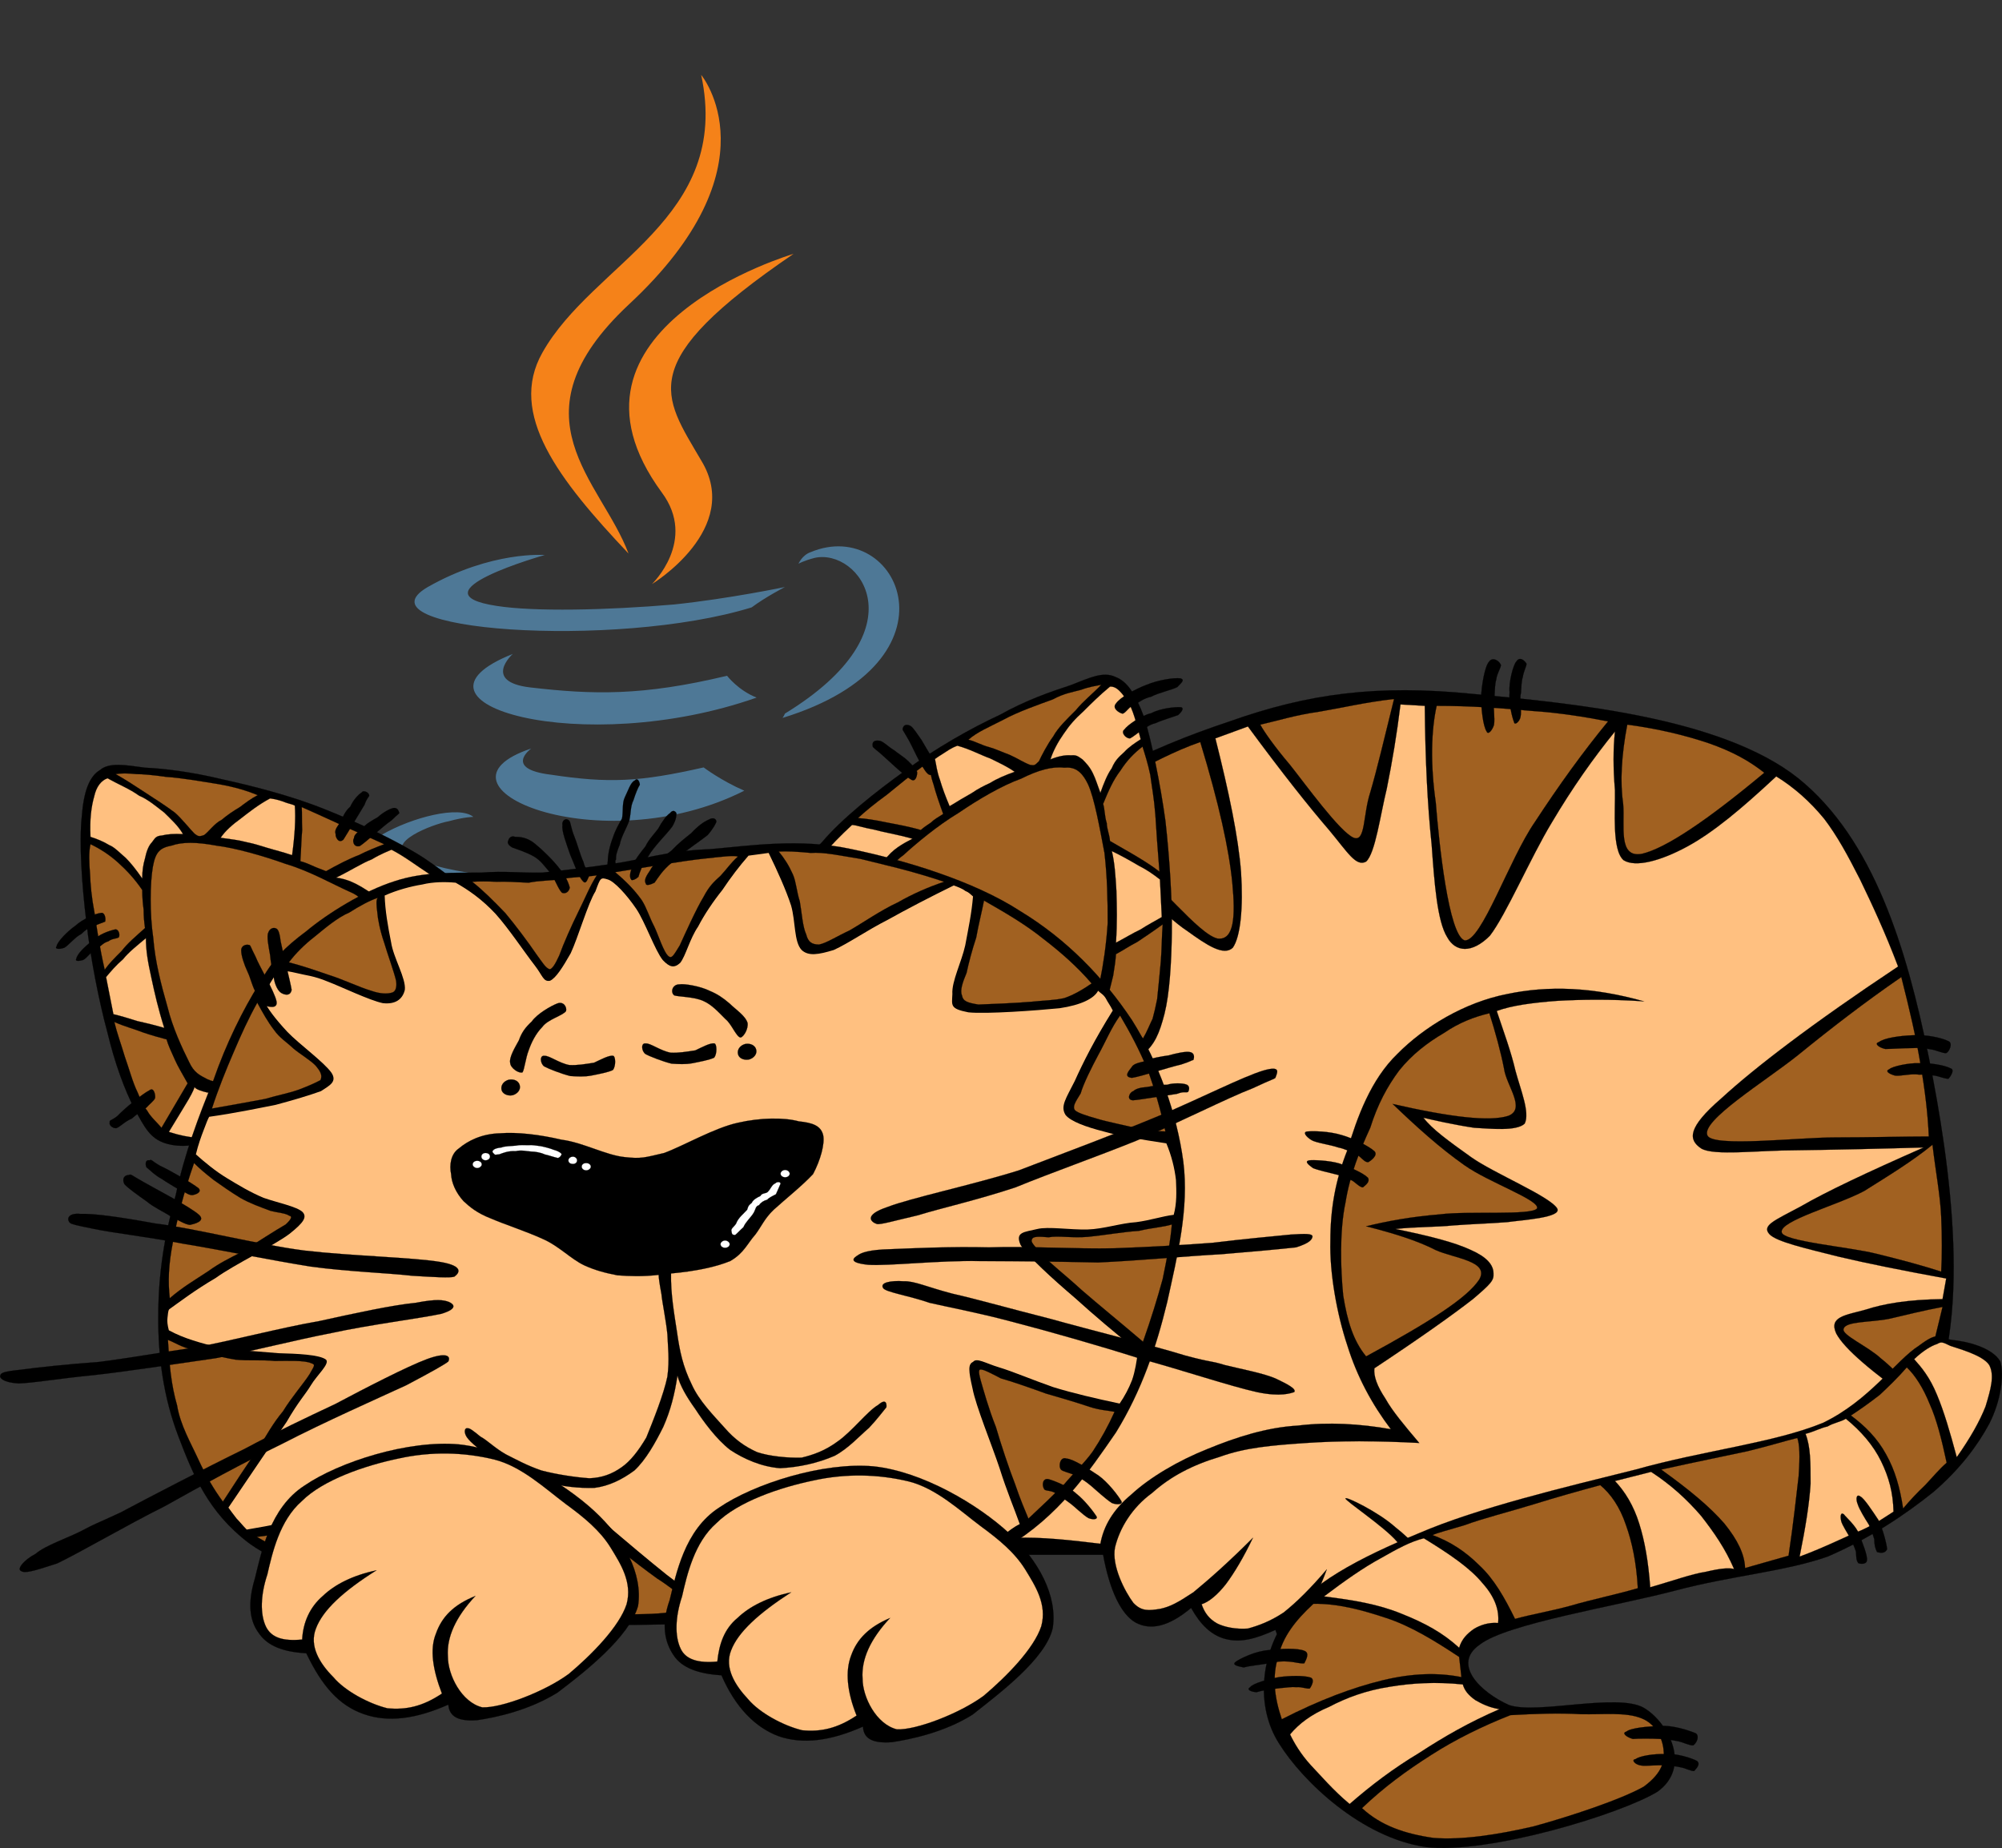 <?xml version="1.0" encoding="UTF-8" standalone="no"?>
<!-- Created with Inkscape (http://www.inkscape.org/) -->

<svg
   id="Layer_1"
   xml:space="preserve"
   version="1.0"
   viewBox="0 0 446.379 412.104"
   sodipodi:docname="logo.svg"
   inkscape:version="1.2.1 (9c6d41e410, 2022-07-14)"
   inkscape:export-filename="logo.png"
   inkscape:export-xdpi="64.519165"
   inkscape:export-ydpi="64.519165"
   xmlns:inkscape="http://www.inkscape.org/namespaces/inkscape"
   xmlns:sodipodi="http://sodipodi.sourceforge.net/DTD/sodipodi-0.dtd"
   xmlns="http://www.w3.org/2000/svg"
   xmlns:svg="http://www.w3.org/2000/svg"
   xmlns:rdf="http://www.w3.org/1999/02/22-rdf-syntax-ns#"
   xmlns:cc="http://creativecommons.org/ns#"
   xmlns:dc="http://purl.org/dc/elements/1.1/"><rect x="0" y="0" width="446.379" height="412.104" fill="#333333" stroke="none"/><defs
   id="defs136" /><sodipodi:namedview
   id="namedview134"
   pagecolor="#ffffff"
   bordercolor="#666666"
   borderopacity="1.0"
   inkscape:showpageshadow="2"
   inkscape:pageopacity="0.0"
   inkscape:pagecheckerboard="0"
   inkscape:deskcolor="#d1d1d1"
   showgrid="false"
   inkscape:zoom="1.16988"
   inkscape:cx="379.52609"
   inkscape:cy="239.34078"
   inkscape:window-width="1920"
   inkscape:window-height="1011"
   inkscape:window-x="0"
   inkscape:window-y="0"
   inkscape:window-maximized="1"
   inkscape:current-layer="Ebene_x0020_1" />
<g
   id="g5">
	
	
	
	
	
	
	<g
   id="Ebene_x0020_1"
   transform="translate(294.129,-107.554)"
   inkscape:label="Ebene 1"
   inkscape:groupmode="layer"><g
     id="_198302696"
     transform="matrix(0.529,0,0,0.625,-219.391,122.392)"><path
       d="m 82.626,243.321 c 0,0 -11.939,7.267 8.305,9.344 24.397,3.114 37.374,2.596 64.366,-2.595 0,0 7.267,4.672 17.13,8.305 -60.733,25.954 -137.557,-1.558 -89.801,-15.054 z m -7.786,-33.74 c 0,0 -12.977,9.862 7.267,11.939 26.474,2.596 47.237,3.114 83.053,-4.153 0,0 4.672,5.191 12.458,7.786 -73.191,21.802 -155.206,2.076 -102.778,-15.572 z m 143.267,59.175 c 0,0 8.824,7.267 -9.863,12.977 -34.779,10.382 -145.863,13.496 -177.008,0 -10.901,-4.671 9.863,-11.42 16.61,-12.458 6.748,-1.557 10.382,-1.557 10.382,-1.557 -11.938,-8.305 -79.419,17.13 -34.26,24.397 124.061,20.244 226.321,-8.824 194.137,-23.359 z M 88.336,174.283 c 0,0 -56.58,13.496 -20.244,18.168 15.572,2.076 46.198,1.558 74.748,-0.519 23.358,-2.076 46.718,-6.229 46.718,-6.229 0,0 -8.305,3.633 -14.016,7.267 -57.618,15.053 -168.183,8.305 -136.519,-7.267 26.992,-12.977 49.312,-11.42 49.312,-11.42 z m 101.222,56.58 c 58.137,-30.107 31.145,-59.175 12.458,-55.542 -4.672,1.038 -6.748,2.076 -6.748,2.076 0,0 1.557,-3.115 5.191,-4.153 36.855,-12.977 65.924,38.931 -11.938,59.175 0,0 0.519,-0.519 1.038,-1.557 z m -95.512,82.015 c 56.061,3.634 141.71,-2.076 143.786,-28.549 0,0 -4.152,10.382 -46.198,18.168 -47.756,8.825 -106.931,7.786 -141.71,2.076 0,0 7.267,6.229 44.122,8.305 z"
       id="_227268128"
       style="fill:#4e7896" /><path
       d="m 154.26,2.985 c 0,0 32.183,32.702 -30.626,82.015 -50.351,39.969 -11.42,62.809 0,88.763 -29.588,-26.473 -50.87,-49.832 -36.336,-71.633 21.283,-32.183 79.939,-47.755 66.962,-99.145 z m -16.61,148.977 c 15.053,17.13 -4.153,32.703 -4.153,32.703 0,0 38.412,-19.725 20.763,-44.122 -16.092,-23.358 -28.55,-34.778 38.931,-73.71 0,0 -106.412,26.474 -55.542,85.13 z"
       id="_230367536"
       style="fill:#f58219"
       sodipodi:nodetypes="ccccsccccccc" /></g></g><path
   id="path19"
   style="stroke:#000000;stroke-width:.036;stroke-miterlimit:10;fill-rule:evenodd"
   d="m179.35 254.15c12.67-26.77 26.77-47.41 42.7-63.04 15.73-15.83 34.02-24.21 52.11-30.24 17.57-6.23 32.89-8.27 54.24-6.13 21.26 2.05 55.17 5.01 72.54 18.8 16.86 13.59 24.21 38.01 29.12 62.22 4.8 23.8 10.01 59.87-0.92 79.79-11.34 19.61-48.63 30.34-66.61 37.29-18.5 6.44-32.08 7.25-42.3 2.04-3.47 0.41-7.15 2.04-10.62 4.5-3.78 2.45-7.36 5.72-11.14 10.21-3.47 1.43-6.03 1.84-8.48 0.82-2.25-1.02-4.39-3.47-5.62-6.95-4.49 2.05-7.76 2.86-11.03 2.05-3.27-0.82-5.72-3.27-7.76-6.95-5.11 4.29-9.1 5.01-12.37 3.27-3.27-1.84-5.82-7.25-7.25-15.12h-38.01c-9.5-30.85-19-61.71-28.6-92.56z" />
	<path
   id="path21"
   style="fill-rule:evenodd;stroke:#000000;stroke-width:.036;stroke-miterlimit:10;fill:#a16121"
   d="m235.23 182.94c5.11 1.64 10.22 4.7 16.55 9.2 6.23 4.08 15.43 16.24 19.72 17.16 3.68 0.41 3.98-4.9 3.27-12.36-0.72-7.46-2.96-17.68-7.15-31.47-5.93 2.05-11.24 5.01-16.76 7.77-5.41 3.06-10.62 5.92-15.63 9.7z" />
	<path
   id="path23"
   style="fill-rule:evenodd;stroke:#000000;stroke-width:.036;stroke-miterlimit:10;fill:#a16121"
   d="m281 161.59c0.82 1.53 3.17 4.9 6.64 8.99 3.27 4.09 11.14 15.02 14.2 16.24 2.66 1.02 2.04-5.1 3.68-10.11 1.53-5.21 3.16-12.16 5.31-20.84-6.33 0.71-11.95 2.04-16.85 2.86-5.11 0.71-9.3 2.04-12.98 2.86z" />
	<path
   id="path25"
   style="fill-rule:evenodd;stroke:#000000;stroke-width:.036;stroke-miterlimit:10;fill:#a16121"
   d="m320.33 157.4c7.77 0 14.41 0.51 21.05 1.12 6.23 0.41 11.95 1.33 17.16 2.35-5.62 6.85-10.93 14.21-16.34 22.48-5.72 8.27-11.86 26.67-15.63 26.36-3.58-1.13-5.73-21.76-6.44-30.75-1.23-8.58-1.02-16.14 0.2-21.56z" />
	<path
   id="path27"
   style="fill-rule:evenodd;stroke:#000000;stroke-width:.036;stroke-miterlimit:10;fill:#a16121"
   d="m362.83 161.59c6.95 0.92 13.18 2.45 18.29 4.19 5.21 1.84 8.89 3.88 12.26 6.54-12.98 10.83-22.07 16.86-27.28 18.08-5.41 1.02-3.78-6.33-4.18-11.03-0.72-4.91-0.42-10.83 0.91-17.78z" />
	<path
   id="path29"
   style="fill-rule:evenodd;stroke:#000000;stroke-width:.036;stroke-miterlimit:10;fill:#a16121"
   d="m332.08 225.95c-3.47 0.82-6.84 2.15-10.11 4.39-3.68 2.15-7.15 4.81-10.01 8.38-2.66 3.58-4.8 7.56-6.44 12.77-2.25 4.91-4.5 10.32-5.52 16.65-1.33 6.24-1.12 14.72-0.51 20.75 0.92 5.72 2.25 10.11 5.11 13.58 14.3-7.76 22.58-13.07 25.23-17.16 2.35-4.09-5.61-4.7-9.7-6.54-4.19-2.15-9.5-3.78-15.53-5.31 4.49-1.12 10.11-2.15 16.45-2.66 6.23-0.82 20.53 0.31 21.65-1.33 0.72-1.83-10.82-5.82-16.14-9.6-5.52-3.88-10.72-8.58-16.04-13.69 12.98 2.96 21.56 3.98 25.75 2.66 4.08-1.54-0.41-6.75-0.92-10.53-0.71-3.67-1.94-8.17-3.27-12.36z" />
	<path
   id="path31"
   style="fill-rule:evenodd;stroke:#000000;stroke-width:.036;stroke-miterlimit:10;fill:#a16121"
   d="m423.93 217.88c1.84 7.25 3.27 13.38 4.29 19.51 1.02 5.93 1.63 11.14 1.84 16.04-5.82 0-12.77 0.21-20.84 0.21-8.48 0-27.18 2.24-28.51-0.41-1.63-3.27 12.98-12.16 20.23-17.98 7.15-5.82 14.82-11.75 22.99-17.37z" />
	<path
   id="path33"
   style="fill-rule:evenodd;stroke:#000000;stroke-width:.036;stroke-miterlimit:10;fill:#a16121"
   d="m430.88 255.27c-4.5 3.68-9.71 6.85-15.23 10.32-5.92 3.17-18.9 6.64-18.39 9.19 0.21 2.05 15.12 3.28 21.15 4.81 5.83 1.43 10.63 2.75 14.41 3.98 0.2-3.58 0.2-7.66 0-12.26-0.21-4.8-1.23-10.01-1.94-16.04z" />
	<path
   id="path35"
   style="fill-rule:evenodd;stroke:#000000;stroke-width:.036;stroke-miterlimit:10;fill:#a16121"
   d="m433.12 291.44c-4.39 0.82-8.38 1.84-11.95 2.66-4.09 0.81-9.71 0.5-10.11 2.24-0.52 1.33 5.41 3.88 8.27 6.54 2.86 2.25 5.62 5.42 8.69 8.38 1.22-4.91 2.45-8.99 3.26-12.26 0.82-3.47 1.43-5.72 1.84-7.56z" />
	<path
   id="path37"
   style="fill-rule:evenodd;stroke:#000000;stroke-width:.036;stroke-miterlimit:10;fill:#ffc080"
   d="m316.45 321.78c-9.5-0.51-17.77-0.51-25.23 0-7.56 0.51-13.59 1.02-19.21 3.07-6.13 1.83-11.03 4.39-15.12 8.07-4.5 3.27-7.25 7.86-8.28 12.15-0.81 4.09 2.25 9.91 4.09 12.36 1.84 1.95 3.47 1.74 6.03 1.33 2.25-0.51 3.78-1.33 7.35-3.68 3.48-2.86 7.77-6.64 13.28-12.15-2.04 4.29-4.18 7.86-6.02 10.32-1.84 2.35-3.78 3.98-5.42 4.49 0.62 1.84 1.64 3.27 3.48 4.29 1.63 0.82 4.19 1.33 6.84 1.13 2.25-0.62 4.9-1.54 7.97-3.58 2.96-2.35 6.03-5.41 9.61-9.6 0 0-1.84 5.41-4.19 8.58-2.25 3.06-4.91 3.78-4.91 3.78 2.76 4.29 5.42 6.33 7.97 6.54 2.35-0.31 3.58-3.27 7.25-6.13 3.58-2.97 12.37-8.07 14.21-11.04 1.32-3.37-1.95-5.11-4.7-7.97-2.76-3.27-11.55-9.09-11.45-9.6 0-0.51 7.26 2.96 11.14 6.44 3.68 2.86 7.15 6.84 10.83 11.54 4.7 2.76 10.52 4.3 17.47 3.78 6.84-0.51 12.98-2.65 23.91-6.43 10.93-4.09 29.11-10.53 40.35-16.56 10.73-6.02 18.49-12.77 23.7-19.82-10.01-7.15-16.14-12.25-17.98-15.73-1.73-3.78 2.15-4.08 6.54-5.31 4.09-1.33 9.4-2.25 17.16-2.35l0.82-4.6c-9.5-1.74-17.67-3.37-24.11-4.9-6.84-1.74-13.79-3.27-15.33-5.01-1.73-1.94 1.23-3.06 6.95-6.13 5.62-3.27 14.92-7.66 27.48-13.18-10.72 0.31-20.02 0.51-28.29 0.62-8.58 0-18.6 1.32-21.36-0.42-2.86-1.93-3.06-4.59 4.5-11.13 7.46-6.85 20.23-16.65 39.43-29.42-2.86-7.56-5.82-13.9-8.48-19.41-2.86-5.62-5.1-9.71-7.96-13.49-3.17-3.88-6.75-7.05-10.73-9.5-7.77 7.25-14 12.46-19.82 15.63-6.03 3.27-11.55 4.7-14.2 3.07-2.66-2.25-1.84-11.14-1.94-15.63-0.41-5.01-0.41-9.1 0-13.08-4.81 5.92-9.5 12.56-14.1 20.33-4.7 7.76-10.22 20.64-13.8 25.23-3.98 3.99-7.66 3.68-9.5 0.31-2.24-3.57-2.86-12.16-3.47-20.64-0.92-8.68-1.43-19-1.53-30.95l-5.42-0.31c-0.81 6.64-1.84 12.77-3.06 18.8-1.43 5.82-2.56 14.4-4.6 16.24-2.25 1.23-4.09-2.04-8.27-7.05-4.4-5.1-10.42-12.66-18.09-23.08l-7.25 2.65c3.06 12.16 5.11 21.97 5.72 29.83 0.51 7.87-0.1 14.41-1.84 16.86-2.04 1.94-5.82-0.61-10.21-3.78-5.01-3.27-12.16-11.44-17.48-15.02-5.41-4.08-10.01-6.33-14.2-7.86-8.07 6.64-15.01 13.38-21.24 21.35-6.44 7.56-11.65 16.34-16.45 24.82-4.91 8.28-8.89 16.35-12.36 24.62l27.58 88.78c4.7-0.81 10.32-1.53 16.04-1.32 5.62-0.21 12.16 0.51 18.8 1.32 0.71-3.88 2.76-7.56 6.95-11.03 4.08-3.78 10.52-7.56 16.95-10.11 6.23-2.56 13.08-4.81 20.13-5.21 6.74-0.82 13.79-0.42 20.74 0.81-4.19-5.51-7.56-11.75-9.71-18.69-2.35-7.05-3.98-16.25-3.78-23.3 0-7.25 1.13-13.58 3.78-20.22 2.15-7.26 5.21-15.74 11.14-21.46 5.93-6.03 15.02-11.54 24.52-13.38 9.19-1.94 19.2-1.54 30.45 1.63-7.57-0.51-13.9-0.41-19.42-0.1-5.41 0.41-10.01 1.02-13.38 2.25 1.63 4.9 3.17 8.99 4.19 13.38 1.12 4.19 3.27 9.3 2.04 11.75-1.84 1.73-7.56 1.12-11.24 0.92-4.19-0.61-9.29-1.74-11.34-2.25-1.94-0.41-1.94-0.41 0 0 1.94 2.56 5.62 5.21 10.63 8.79 5 3.57 17.47 8.68 19.2 11.44 1.13 2.04-7.46 2.55-11.13 3.06-3.99 0.31-7.67 0.41-11.85 0.72-4.09 0.41-8.59 0.31-13.08 0.81 7.56 1.54 13.18 2.97 16.86 4.7 3.47 1.54 5 3.28 5 5.22 0.1 1.53-0.51 2.24-4.6 5.72-4.59 3.57-11.64 8.58-21.96 15.42-0.2 1.74 0.61 3.99 2.45 6.75 1.53 2.76 4.19 5.93 7.56 9.91z" />
	<path
   id="path39"
   style="stroke:#000000;stroke-width:.036;stroke-miterlimit:10;fill-rule:evenodd"
   d="m175.67 199.39c0.61-3.17 3.17-7.05 7.66-11.65 4.29-5.1 11.96-11.24 18.7-16.04 6.54-4.8 14.4-9.29 20.84-12.26 6.03-3.37 11.44-5.2 15.83-6.64 4.19-1.63 7.26-3.16 10.02-1.84 2.65 1.03 4.39 3.68 6.43 9.1 1.64 5.31 3.58 14.81 4.7 22.98 0.92 8.18 1.53 17.58 1.43 25.03-0.1 6.85-0.51 13.49-1.63 17.98-1.13 4.4-2.25 7.05-4.91 9.1-2.96 1.83-6.94 2.35-12.36 1.94-6.44-10.93-14.71-19.52-25.95-25.75-11.24-6.33-24.82-10.32-40.76-11.95z" />
	<path
   id="path41"
   style="fill-rule:evenodd;stroke:#000000;stroke-width:.036;stroke-miterlimit:10;fill:#ffc080"
   d="m178.53 197.76c1.23-2.15 2.66-4.5 4.7-6.65 1.84-2.45 4.09-4.69 6.74-7.15 0.82 0 2.56 0.62 4.8 1.02 2.25 0.62 5.01 1.03 8.69 2.05-2.15 1.12-4.5 2.35-6.23 4.8-1.84 2.35-3.89 4.8-5.31 8.48-3.58-0.72-6.65-1.23-8.79-1.53-2.35-0.51-3.88-0.72-4.6-1.02z" />
	<path
   id="path43"
   style="fill-rule:evenodd;stroke:#000000;stroke-width:.036;stroke-miterlimit:10;fill:#a16121"
   d="m207.04 169.97c-3.79 2.65-6.75 5.21-9.3 7.25-2.66 1.94-4.8 3.68-6.44 5.21 1.64 0.1 3.68 0.41 6.13 0.92s4.7 0.82 7.87 1.74c0.71-0.62 1.32-1.03 2.24-1.64 0.72-0.71 1.64-1.23 2.76-1.94-0.92-2.55-1.63-4.6-2.14-6.54-0.72-2.04-0.82-3.57-1.12-5z" />
	<path
   id="path45"
   style="fill-rule:evenodd;stroke:#000000;stroke-width:.036;stroke-miterlimit:10;fill:#ffc080"
   d="m213.47 166.29c-1.43 0.51-2.35 1.23-3.17 1.74-0.81 0.51-1.43 0.91-1.84 1.22 0.31 1.33 0.41 2.76 1.13 4.7 0.51 1.74 1.23 3.68 2.14 5.83 1.64-1.03 3.58-2.15 5.01-2.97 1.33-0.92 2.56-1.53 4.09-2.25 1.43-0.91 3.37-1.73 5.41-2.45-1.74-1.22-3.16-1.84-5.41-2.96-2.25-0.82-4.7-2.15-7.36-2.86z" />
	<path
   id="path47"
   style="fill-rule:evenodd;stroke:#000000;stroke-width:.036;stroke-miterlimit:10;fill:#a16121"
   d="m215.92 164.96c1.94-1.74 4.7-2.86 7.87-4.5 3.16-1.73 7.86-3.37 10.93-4.49 2.66-1.43 4.5-1.63 6.33-2.15 1.95-0.71 3.07-0.81 4.5-1.12-1.94 2.04-3.98 3.58-5.72 5.72-1.84 1.84-3.89 3.78-5.01 5.82-1.23 1.64-2.66 4.4-3.17 5.52-1.02 1.02-1.02 0.92-1.94 0.82-1.43-0.51-2.96-1.53-4.59-2.25-1.64-0.61-3.17-1.33-4.6-1.73-1.63-0.41-3.17-1.33-4.6-1.64z" />
	<path
   id="path49"
   style="fill-rule:evenodd;stroke:#000000;stroke-width:.036;stroke-miterlimit:10;fill:#ffc080"
   d="m247.49 153.11c-2.35 1.94-4.19 3.78-5.93 5.52-1.84 1.63-3.16 3.16-4.39 5-1.23 1.74-2.35 3.78-2.96 5.72 1.73-0.71 3.27-1.02 4.6-0.91 1.22-0.11 1.53 0.2 2.55 0.91 0.71 0.72 1.64 1.64 2.35 3.17 0.61 1.23 1.02 2.66 1.64 4.29 0.81-2.25 1.53-4.09 2.55-5.52 0.71-1.73 1.63-2.55 2.76-3.57 1.02-1.12 2.25-1.94 3.68-2.86-1.03-3.88-1.74-6.74-2.97-8.58-1.32-1.84-2.35-3.27-3.88-3.17z" />
	<path
   id="path51"
   style="fill-rule:evenodd;stroke:#000000;stroke-width:.036;stroke-miterlimit:10;fill:#a16121"
   d="m254.74 166.49c-1.84 1.43-3.47 3.07-4.9 5.32-1.64 2.14-2.66 4.49-3.88 7.45 0.4 1.33 0.31 2.76 0.81 4.3 0 1.22 0.62 2.55 0.72 3.98 2.25 1.33 4.49 2.55 6.33 3.68 1.84 1.12 3.27 2.04 4.7 3.16-0.4-4.9-0.71-9.29-0.92-12.77-0.3-3.78-0.81-6.33-1.12-8.78-0.51-2.45-1.22-4.7-1.74-6.34z" />
	<path
   id="path53"
   style="fill-rule:evenodd;stroke:#000000;stroke-width:.036;stroke-miterlimit:10;fill:#ffc080"
   d="m258.63 196.12l0.41 8.38c-1.34 0.81-3.17 1.73-4.7 2.75-1.74 0.82-3.58 1.95-5.52 2.97 0.3-4.5 0.2-8.07 0.1-11.55-0.2-3.47-0.41-6.43-1.02-8.88 2.15 1.02 4.29 2.25 6.03 3.27 1.83 0.92 3.27 1.94 4.7 3.06z" />
	<path
   id="path55"
   style="fill-rule:evenodd;stroke:#000000;stroke-width:.036;stroke-miterlimit:10;fill:#a16121"
   d="m259.24 206.13c-0.2 2.55-0.2 5.42-0.41 8.17-0.2 2.46-0.61 6.34-0.82 8.48-0.41 2.05-0.61 2.86-1.02 4.4-0.61 1.22-1.33 3.06-2.14 4.39l-8.18-8.17c0.62-2.15 1.13-4.09 1.53-5.83 0.31-1.94 0.52-3.27 0.62-4.8 1.53-0.81 2.86-1.74 4.8-2.75 1.53-1.03 3.68-2.46 5.62-3.89z" />
	<path
   id="path57"
   style="fill-rule:evenodd;stroke:#000000;stroke-width:.036;stroke-miterlimit:10;fill:#ffc080"
   d="m245.45 224.62c-0.41 0.72-1.23 1.23-2.45 1.94-1.23 0.52-3.17 0.82-5.42 1.33 1.33 1.43 2.25 2.35 3.17 3.89 0.81 1.22 1.63 2.55 2.04 3.98 1.53 0.41 2.86 0.41 4.8 0 1.74-0.41 3.68-1.64 5.83-2.86-2.76-2.45-4.6-4.8-5.93-5.93-1.33-1.63-2.14-2.04-2.04-2.35z" />
	<path
   id="path59"
   style="fill-rule:evenodd;stroke:#000000;stroke-width:.036;stroke-miterlimit:10;fill:#a16121"
   d="m236.05 225.95c2.65-0.41 4.59-1.33 6.23-2.35 1.43-1.22 2.04-2.04 2.96-4.8 0.72-3.48 1.43-8.07 1.74-12.98 0-5.1-0.1-10.31-0.72-15.62-1.02-5.32-2.24-12.26-3.68-15.33-1.53-3.17-3.16-3.88-5.31-3.68-2.65-0.31-5.72 0.51-9.6 2.45-4.29 1.54-9.5 4.6-14 7.67-4.59 2.75-9.6 6.94-12.26 9.4-2.75 1.94-2.35 3.06-3.47 4.49-1.33 1.43-2.55 3.17-3.68 4.8 4.9 1.54 9.61 2.86 14.1 4.8 4.29 1.53 8.38 3.27 12.26 5.62 3.78 2.35 7.86 5.72 10.73 8.48 2.55 2.56 3.98 4.9 4.7 7.05z" />
	<path
   id="path61"
   style="stroke:#000000;stroke-width:.036;stroke-miterlimit:10;fill-rule:evenodd"
   d="m207.65 168.64c-0.82-1.23-1.53-2.56-2.15-3.58-1.02-1.43-1.84-2.76-2.45-3.16-0.92-0.51-1.64-0.21-1.74 0.51-0.2 0.2 0 0.41 1.02 2.14 1.03 1.64 3.07 6.64 4.5 7.97 1.02 0.92 1.63-0.51 1.84-1.12 0.1-0.82-0.61-1.74-1.02-2.76z" />
	<path
   id="path63"
   style="stroke:#000000;stroke-width:.036;stroke-miterlimit:10;fill-rule:evenodd"
   d="m202.64 169.86c-1.02-1.02-2.25-1.73-3.27-2.55-1.53-0.92-2.55-2.15-3.47-2.15-1.13-0.1-1.43 0.41-1.33 1.13 0 0.31 0 0.31 1.63 1.63 1.54 1.33 5.32 5.01 6.95 5.93 1.13 0.71 1.43-1.33 1.33-1.74-0.41-0.82-1.02-1.43-1.84-2.25z" />
	<path
   id="path65"
   style="stroke:#000000;stroke-width:.036;stroke-miterlimit:10;fill-rule:evenodd"
   d="m253.11 157.09c1.02-0.61 1.84-1.32 3.57-1.73 1.44-0.82 4.7-1.53 5.83-2.15 1.12-1.12 1.63-1.63 0.71-1.94-1.53-0.2-5.1 0.41-7.56 1.43-2.45 0.92-6.02 2.86-6.84 4.19-0.92 1.02 0.61 2.04 1.43 2.25 0.71 0 1.53-1.74 2.86-2.05z" />
	<path
   id="path67"
   style="stroke:#000000;stroke-width:.036;stroke-miterlimit:10;fill-rule:evenodd"
   d="m254.44 162.92c0.82-0.41 1.73-1.33 3.16-1.64 1.54-0.71 3.78-1.33 5.11-1.84 1.02-0.92 1.23-1.63 0.62-1.73-1.23-0.1-4.5 0.2-6.65 1.33-2.24 0.51-5.31 2.65-6.02 3.67-0.82 0.62 0.4 2.05 1.32 1.94 0.62-0.3 1.44-1.02 2.46-1.73z" />
	<path
   id="path69"
   style="stroke:#000000;stroke-width:.036;stroke-miterlimit:10;fill-rule:evenodd"
   d="m104.87 200.92c-1.33-3.27-5.006-5.92-10.216-9.5-5.619-3.68-14.712-7.97-22.169-10.93-7.561-3.07-16.551-5.31-23.09-6.74-6.844-1.64-12.668-2.35-17.061-2.56-4.495-0.61-7.969-1.22-10.012 0.51-2.452 1.43-3.678 4.91-4.087 10.42-0.612 5.83 0 15.12 1.023 23.5 0.918 7.97 2.758 17.47 4.699 24.62 1.635 6.85 3.78 12.67 6.027 17.06 2.248 3.99 3.372 6.54 6.947 7.67 3.373 1.02 7.151 0.61 12.464-1.23 3.474-12.36 9.501-22.27 18.9-31.26 9.194-8.89 21.249-15.94 36.575-21.56z" />
	<path
   id="path71"
   style="fill-rule:evenodd;stroke:#000000;stroke-width:.036;stroke-miterlimit:10;fill:#ffc080"
   d="m101.7 200c-1.835-1.84-3.879-3.57-6.127-5.21-2.554-1.63-5.313-3.78-8.275-5.31-0.715 0.31-2.554 1.02-4.393 2.15-2.145 0.81-4.801 2.55-7.969 4.08 2.554 0.31 4.598 1.33 7.255 3.07 2.145 1.53 4.904 3.98 7.151 6.94 3.269-1.43 6.13-2.75 8.173-3.57 1.94-1.13 3.475-1.84 4.185-2.15z" />
	<path
   id="path73"
   style="fill-rule:evenodd;stroke:#000000;stroke-width:.036;stroke-miterlimit:10;fill:#a16121"
   d="m67.274 179.98c4.188 1.84 7.661 3.47 10.83 4.9 2.962 1.33 5.619 2.46 7.56 3.38-1.635 0.61-3.679 1.42-5.722 2.45-2.145 0.81-4.7 2.14-7.254 3.57-0.919-0.41-1.634-0.61-2.554-1.02-1.124-0.51-2.043-0.92-3.168-1.22 0.205-2.86 0.205-4.81 0.409-6.95-0.101-2.25 0-3.58-0.101-5.11z" />
	<path
   id="path75"
   style="fill-rule:evenodd;stroke:#000000;stroke-width:.036;stroke-miterlimit:10;fill:#ffc080"
   d="m60.224 178.04c1.431 0.2 2.453 0.51 3.474 0.92 0.818 0.3 1.635 0.41 2.044 0.71 0.103 1.43 0.103 3.07 0 4.91s-0.308 3.88-0.614 6.13c-2.042-0.72-3.881-1.13-5.517-1.64-1.736-0.51-2.86-0.92-4.495-1.23-1.838-0.5-3.678-0.71-5.925-1.02 1.021-1.53 2.656-2.96 4.495-4.29 1.838-1.43 3.882-3.06 6.538-4.49z" />
	<path
   id="path77"
   style="fill-rule:evenodd;stroke:#000000;stroke-width:.036;stroke-miterlimit:10;fill:#a16121"
   d="m57.466 177.32c-2.452-1.02-5.21-1.84-8.684-2.45-3.781-0.61-8.479-1.43-11.75-1.63-2.859-0.41-5.21-0.62-6.64-0.62-1.941-0.2-3.474-0.2-4.598 0 2.351 1.33 4.496 2.76 6.846 4.29 2.042 1.33 4.29 2.76 6.333 4.29 1.533 1.33 3.372 3.68 4.393 4.7 0.817 0.62 1.022 0.72 2.146 0.31 0.919-0.61 2.349-2.65 3.881-3.37 1.329-1.12 2.554-1.94 4.086-2.86 1.228-0.92 2.557-1.94 3.987-2.66z" />
	<path
   id="path79"
   style="fill-rule:evenodd;stroke:#000000;stroke-width:.036;stroke-miterlimit:10;fill:#ffc080"
   d="m23.956 173.54c2.554 1.43 4.904 2.35 7.049 3.88 2.145 0.92 3.882 2.46 5.619 3.78 1.533 1.54 3.065 2.86 4.189 4.81-2.043-0.11-3.474 0-4.699 0.3-1.432 0.11-1.533 0.62-2.248 1.53-0.716 0.72-1.226 2.05-1.533 3.58-0.409 1.43-0.614 2.66-0.614 4.5-1.328-1.94-2.554-3.48-3.677-4.6-1.328-1.12-2.554-2.45-3.678-2.86-1.329-0.82-2.86-1.43-4.189-1.84-0.203-3.98 0.204-6.84 0.818-8.99 0.511-2.35 1.634-3.58 2.963-4.09z" />
	<path
   id="path81"
   style="fill-rule:evenodd;stroke:#000000;stroke-width:.036;stroke-miterlimit:10;fill:#a16121"
   d="m20.175 188.25c1.941 0.92 4.087 2.25 6.028 3.99s3.78 3.68 5.516 6.23c0 1.53 0.103 2.86 0.308 4.39 0 1.43 0.101 2.66 0.306 4.09-2.146 1.94-3.882 3.37-5.211 5.11-1.634 1.63-2.757 2.75-3.779 4.18-1.124-4.9-1.737-9.09-2.248-12.56-0.717-3.78-0.92-6.33-1.022-8.79-0.203-2.55-0.306-4.9 0.102-6.64z" />
	<path
   id="path83"
   style="fill-rule:evenodd;stroke:#000000;stroke-width:.036;stroke-miterlimit:10;fill:#ffc080"
   d="m23.649 217.88l1.634 8.28c1.737 0.41 3.371 0.92 5.313 1.53 1.839 0.41 3.985 0.92 6.027 1.53-1.328-4.19-2.145-7.76-2.86-11.13-0.817-3.68-1.227-6.13-1.227-8.89-1.941 1.63-3.78 3.06-5.107 4.7-1.635 1.42-2.758 2.76-3.78 3.98z" />
	<path
   id="path85"
   style="fill-rule:evenodd;stroke:#000000;stroke-width:.036;stroke-miterlimit:10;fill:#a16121"
   d="m25.488 227.89c0.613 2.56 1.533 5.01 2.35 7.77 0.919 2.55 1.736 5.72 2.86 7.97 0.817 1.93 1.021 2.65 2.145 4.08 0.715 1.33 2.043 2.45 3.167 3.78l5.823-9.91c-1.021-1.84-2.248-3.88-2.86-5.31-0.817-1.84-1.43-3.07-1.838-4.49-1.635-0.42-3.372-0.92-5.21-1.54-2.044-0.81-4.189-1.33-6.437-2.35z" />
	<path
   id="path87"
   style="fill-rule:evenodd;stroke:#000000;stroke-width:.036;stroke-miterlimit:10;fill:#ffc080"
   d="m43.367 242.4c0.306 0.51 1.533 0.92 2.862 1.23 1.327 0.1 3.166 0.1 5.516 0-1.021 1.63-1.43 2.75-2.044 4.49-0.714 1.23-0.816 3.07-1.123 4.39-1.328 0.82-2.86 1.23-4.597 1.23-2.044-0.2-3.78-0.51-6.334-1.33 2.043-3.37 3.372-5.52 4.393-7.25 1.02-1.74 1.327-2.66 1.327-2.76z" />
	<path
   id="path89"
   style="fill-rule:evenodd;stroke:#000000;stroke-width:.036;stroke-miterlimit:10;fill:#a16121"
   d="m52.869 241.38c-2.554 0.2-4.904 0.1-6.64-0.72-1.738-0.92-2.963-1.43-4.086-3.88-1.533-3.06-3.679-7.66-4.803-12.26-1.43-5-2.757-10.11-3.166-15.32-0.818-5.52-0.715-12.26-0.103-15.84 0.613-3.47 1.635-4.29 4.189-4.8 2.35-0.82 5.516-0.82 9.909 0 4.189 0.51 10.422 2.25 15.529 4.09 5.21 1.53 10.42 4.49 14.1 6.13 2.962 1.22 2.757 2.24 4.495 3.47 1.533 1.23 2.962 2.35 4.699 3.78-4.699 2.55-8.479 5.41-12.464 8.17-3.983 2.76-7.355 4.9-10.522 8.38-3.269 3.37-6.538 7.36-8.276 10.83-1.738 3.06-3.066 5.72-2.861 7.97z" />
	<path
   id="path91"
   style="stroke:#000000;stroke-width:.036;stroke-miterlimit:10;fill-rule:evenodd"
   d="m75.855 183.35c0.51-1.02 1.124-2.55 2.248-3.47 0.612-1.43 1.838-2.76 2.554-3.17 0.306-0.61 1.635 0 1.635 0.61 0.204 0.21-0.409 0.41-1.022 2.15-1.021 1.63-3.78 6.33-4.699 7.76-1.124 1.03-1.839-0.71-1.736-1.22-0.309-0.92 0.305-1.54 1.02-2.66z" />
	<path
   id="path93"
   style="stroke:#000000;stroke-width:.036;stroke-miterlimit:10;fill-rule:evenodd"
   d="m80.862 184.68c0.612-0.92 2.145-1.74 3.37-2.45 1.125-1.02 2.555-1.84 3.474-2.05 0.817-0.1 1.124 0.41 1.329 1.13-0.205 0.3-0.409 0.3-1.738 1.63-1.839 1.23-5.516 4.7-7.049 5.72-1.431 0.41-1.736-1.22-1.328-1.73 0.001-0.82 0.92-1.43 1.942-2.25z" />
	<path
   id="path95"
   style="stroke:#000000;stroke-width:.036;stroke-miterlimit:10;fill-rule:evenodd"
   d="m20.891 206.54c-1.021 0.2-1.941 0.92-2.759 1.74-1.328 0.61-2.86 2.55-3.78 3.06-1.122 0.41-2.246 0.31-1.736-0.3 0.102-1.02 2.554-3.48 4.188-4.6 1.533-1.43 4.495-2.76 5.722-2.86 0.817-0.2 1.124 1.22 0.918 1.94-0.715 0.3-1.429 0.51-2.553 1.02z" />
	<path
   id="path97"
   style="stroke:#000000;stroke-width:.036;stroke-miterlimit:10;fill-rule:evenodd"
   d="m24.16 209.91c-1.021 0.31-1.43 0.82-2.349 1.53-1.329 0.41-2.453 2.36-3.371 2.66-1.124 0.31-1.737 0.2-1.43-0.3 0.204-1.13 2.043-2.87 3.575-3.99 1.532-1.53 3.78-2.25 5.108-2.56 0.714-0.1 1.124 1.13 0.817 1.74-0.51 0.41-1.43 0.21-2.35 0.92z" />
	<path
   id="path99"
   style="stroke:#000000;stroke-width:.036;stroke-miterlimit:10;fill-rule:evenodd"
   d="m32.64 247c-1.022 0.71-2.248 1.53-3.269 2.45-1.533 0.61-2.555 1.84-3.474 2.14-1.021 0-1.635-0.92-1.43-1.22-0.103-0.72 0.204-0.31 1.736-1.53 1.43-1.54 5.516-4.91 7.151-5.73 0.92-0.71 1.328 0.92 1.227 1.74-0.205 0.61-1.226 1.33-1.941 2.15z" />
	<path
   id="path101"
   style="stroke:#000000;stroke-width:.036;stroke-miterlimit:10;fill-rule:evenodd"
   d="m136.44 192.65c-6.34 0.92-10.73 1.43-15.53 1.94-4.9 0.1-8.38-0.41-13.59 0-5.92 0.1-12.666-0.31-19.409 1.94-6.743 2.14-14.712 7.05-19.616 11.13-4.904 3.68-7.356 6.13-10.522 11.75-3.576 5.72-7.355 13.28-10.217 21.56-3.268 7.97-6.437 16.35-8.377 25.54-2.451 8.69-3.882 17.47-3.882 26.77-0.102 8.99 1.124 18.28 4.496 27.07 3.268 8.58 6.64 16.86 15.63 23.7 8.582 6.23 24.417 11.55 36.881 14.72 12.156 2.85 22.986 3.26 37.596 3.57 14.71 0.1 33.82 0 49.86-2.66 15.73-3.16 33-8.07 44.74-14.71 11.55-6.84 18.19-16.65 24.32-25.54 5.72-9.3 8.99-19 11.44-29.11 2.25-10.32 4.9-20.75 3.58-31.27-1.44-10.73-5.52-22.17-11.45-31.57-6.33-9.5-14.5-17.98-24.92-24.31-10.53-6.85-26.16-11.44-37.5-13.79-11.65-2.56-23.19-0.72-31.87 0-9.1 0.3-15.53 2.45-21.66 3.27z" />
	<path
   id="path103"
   style="fill-rule:evenodd;fill:#ffc080"
   d="m62.268 216.55c-0.817 0.51-1.329 1.64-1.941 2.55-0.613 1.13-1.328 2.05-1.736 3.58 1.021 2.25 2.86 4.6 5.517 7.46 2.554 2.66 8.173 6.74 9.808 9.09 1.328 2.05-0.511 2.86-2.35 4.09-2.554 0.92-5.925 1.94-10.114 3.06-4.189 0.82-8.99 1.84-14.813 2.66-0.308 0.51-0.717 1.63-1.227 2.96-0.511 1.33-1.226 3.27-1.737 5.42 1.941 1.73 4.394 3.78 6.948 5.31 2.35 1.43 5.21 3.17 8.173 4.39 2.861 1.02 7.458 1.94 8.684 3.17 1.021 1.13 0.205 2.35-2.86 4.8-3.474 2.66-12.157 6.75-16.55 9.91-4.7 2.76-7.866 5.21-10.319 6.95-0.306 0.31-0.306 1.23-0.409 1.94-0.102 0.71 0 1.64 0.307 2.76 3.372 1.84 7.152 2.86 11.34 3.88 3.883 0.51 9.195 0.92 13.179 1.23 3.883 0.1 9.093 0.3 10.523 1.43 0.92 0.92-2.043 3.47-3.372 5.72-1.225 2.04-2.758 3.57-5.414 8.17-3.168 4.6-7.357 10.83-12.976 19.11 0.511 0.71 1.123 1.53 1.838 2.45 0.715 0.71 1.329 1.53 2.248 2.45 5.415-0.92 10.42-1.84 15.426-3.57 4.904-1.74 10.319-4.81 13.895-6.44 3.167-1.74 4.801-4.7 6.539-4.19 1.533 0 1.736 1.64 3.372 5.31 1.43 3.48 3.474 10.93 5.313 15.63 1.63 4.4 3.06 7.77 4.7 10.53 1.02 0.41 2.45 0.71 4.29 0.92 1.74 0.2 3.58 0.3 5.93 0.3 2.76-2.45 5.1-4.9 7.46-8.48 2.24-3.57 4.08-9.8 5.92-12.05 1.33-2.45 2.04-2.76 3.68-2.15 1.02 0.31 2.45 1.74 5.11 4.29 2.76 2.35 7.97 6.75 12.05 10.01 4.09 3.17 7.56 5.52 11.65 8.18 1.12 0.1 2.76-0.31 5.31-0.41 2.45-0.31 5.42-0.72 9.3-1.23 1.12-3.98 1.84-7.76 2.55-11.74 0.31-4.19 0.41-9.51 1.13-12.06 0.51-2.76 1.02-3.37 3.16-3.37 1.84-0.11 3.88 1.32 8.89 3.06 4.6 1.64 15.12 4.19 20.53 6.13 5.32 1.64 9 2.46 11.45 3.27 0.3-0.2 0.41-0.41 1.43-1.02 0.92-0.61 1.63-1.33 3.27-2.15-1.23-3.47-2.86-7.25-4.5-12.46-1.73-5.21-5.31-13.9-6.03-17.78-0.91-3.98-1.02-5.41 0.11-5.92 0.81-1.02 2.76 0.3 5.82 1.22 3.07 0.92 7.35 2.76 12.06 4.4 4.29 1.33 9.5 2.55 14.81 3.67 1.12-1.63 2.04-3.37 2.76-5.21 0.71-2.04 1.02-4.18 1.33-6.43-5.11-4.09-9.81-8.07-14.1-11.95-4.8-4.09-10.53-9.3-12.06-11.75-1.33-2.97 0.82-2.87 3.68-3.58 2.45-0.61 7.25 0.2 11.24 0.1 3.57-0.1 7.46-1.43 10.83-1.63 3.16-0.41 5.82-1.33 8.38-1.64 0.71-2.65 0.61-5.1 0.5-7.76-0.3-2.66-1.02-5.52-2.14-8.17-5.82-0.92-10.11-1.54-14-2.66-3.98-1.02-7.35-2.25-8.48-3.68-1.22-1.94 0.11-3.68 2.05-7.56 1.84-4.09 4.39-9.19 8.48-15.73-0.61-1.23-1.13-1.84-1.53-2.66-0.52-0.92-1.23-1.22-1.74-1.74-0.92 1.74-3.78 3.17-8.58 3.89-5.11 0.51-16.35 1.33-20.33 0.92-4.19-0.82-3.68-1.53-3.58-4.09-0.2-2.76 2.05-7.15 2.86-10.83 0.72-3.88 1.43-7.15 1.74-10.93-0.61-0.51-0.92-0.92-1.74-1.23-0.61-0.51-1.73-0.91-2.55-1.22-5.42 2.66-10.32 5.21-14.71 7.66-4.81 2.45-8.69 5.21-12.06 6.74-3.37 1.02-5.62 1.43-7.15 0-1.74-1.83-1.33-6.33-2.35-9.91-1.13-3.47-3.07-7.76-5.01-11.74l-4.49 0.61c-2.05 2.35-3.99 4.9-5.83 7.66-2.04 2.55-3.98 5.41-5.41 8.17-1.84 2.66-2.76 6.54-3.98 8.07-1.33 1.23-2.35 1.02-3.89-0.61-1.73-2.14-3.98-8.58-5.92-11.44-2.15-3.17-4.9-6.13-6.34-6.54-1.63-0.51-1.63-0.41-2.76 2.66-1.63 2.55-3.88 10.32-5.51 13.79-1.74 3.06-3.27 5.52-4.6 6.13-1.53 0.31-1.63-1.13-3.47-3.48-2.15-2.76-5.83-8.27-8.69-11.44-3.06-3.27-6.02-5.31-8.89-6.94-2.243-0.21-5-0.21-7.453 0.4-2.554 0.41-5.619 1.23-8.378 2.46 0.103 3.37 0.715 6.84 1.432 10.42 0.51 3.47 3.371 8.07 3.063 10.62-0.51 2.14-2.145 3.27-4.902 2.96-2.964-0.61-9.298-3.68-12.261-4.8-3.166-1.33-5.107-1.43-6.64-1.84-1.742-0.4-3.273-0.71-4.193-0.51z" />
	<path
   id="path105"
   style="stroke:#000000;stroke-width:.036;stroke-miterlimit:10;fill-rule:evenodd"
   d="m113.76 237.09c-0.31-1.33 1.12-3.58 1.94-5.11 0.61-1.74 1.43-2.86 2.86-4.19 1.23-1.74 4.29-3.47 5.62-3.99 1.43-0.61 2.25 0.72 2.04 1.64-0.61 1.02-4.08 1.84-5.31 3.58-1.43 1.43-2.45 3.47-3.07 5.31-0.61 1.53-0.92 4.19-1.33 4.8-0.81 0.31-2.65-0.92-2.75-2.04z" />
	<path
   id="path107"
   style="stroke:#000000;stroke-width:.036;stroke-miterlimit:10;fill-rule:evenodd"
   d="m166.68 228.1c-0.51-1.64-2.76-3.07-3.98-4.3-1.54-1.32-2.76-2.14-4.5-2.86-2.04-1.02-5.62-1.63-6.74-1.43-1.54 0-2.05 1.74-1.13 2.46 0.82 0.3 4.4 0.3 6.44 1.22 1.94 0.82 3.47 2.56 5.01 4.09 1.32 1.02 2.45 4.08 3.37 4.08 0.71-0.2 1.73-1.93 1.53-3.26z" />
	<path
   id="path109"
   style="stroke:#000000;stroke-width:.036;stroke-miterlimit:10;fill-rule:evenodd"
   d="m111.82 243.01c0.2 0.92 1.33 1.43 2.45 1.23 1.12-0.31 1.84-1.23 1.63-2.15-0.2-1.02-1.22-1.53-2.45-1.32-1.12 0.3-1.84 1.22-1.63 2.24z" />
	<path
   id="path111"
   style="stroke:#000000;stroke-width:.036;stroke-miterlimit:10;fill-rule:evenodd"
   d="m164.54 235.04c0.2 0.92 1.22 1.43 2.45 1.23 1.12-0.31 1.83-1.23 1.63-2.15-0.2-1.02-1.33-1.53-2.45-1.32-1.13 0.3-1.84 1.22-1.63 2.24z" />
	<path
   id="path113"
   style="stroke:#000000;stroke-width:.036;stroke-miterlimit:10;fill-rule:evenodd"
   d="m136.64 238.62c-1.02 0.51-3.26 0.92-4.8 1.23-1.63 0.3-3.06 0.2-4.7 0.1-2.04-0.51-4.9-1.64-5.82-2.15-0.92-0.71-1.02-2.55 0.1-2.35 1.02-0.1 3.27 1.64 5.52 2.05 1.73 0.1 3.57-0.21 5.51-0.52 1.54-0.71 3.38-1.73 4.29-1.53 0.52 0.11 0.62 2.35-0.1 3.17z" />
	<path
   id="path115"
   style="stroke:#000000;stroke-width:.036;stroke-miterlimit:10;fill-rule:evenodd"
   d="m159.22 235.86c-1.02 0.51-3.27 0.92-4.8 1.23-1.64 0.3-3.06 0.2-4.7 0.1-2.04-0.51-4.9-1.63-5.82-2.15-0.92-0.71-1.02-2.55 0.1-2.35 1.02-0.1 3.27 1.64 5.52 2.05 1.73 0.1 3.57-0.21 5.51-0.51 1.54-0.72 3.37-1.74 4.29-1.54 0.51 0.11 0.62 2.35-0.1 3.17z" />
	<path
   id="path117"
   style="stroke:#000000;stroke-width:.036;stroke-miterlimit:10;fill-rule:evenodd"
   d="m61.041 217.88c-0.306-1.43-0.715-3.47-0.817-4.9-0.306-1.74-0.816-4.19-0.407-5.01 0.306-0.92 1.225-1.33 1.939-0.82 0.103 0.21 0.512 0.21 0.818 2.76 0.409 2.15 2.145 8.89 2.452 10.83-0.307 1.64-1.941 1.02-2.555 0.51-0.715-0.61-1.327-2.15-1.43-3.37z" />
	<path
   id="path119"
   style="stroke:#000000;stroke-width:.036;stroke-miterlimit:10;fill-rule:evenodd"
   d="m57.16 221.46c-0.817-1.13-1.329-3.48-1.941-4.7-0.818-1.74-1.43-3.68-1.43-4.7-0.103-1.23 1.124-1.54 1.736-1.33 0.307-0.1 0.409 0.61 1.431 2.55 0.92 2.35 4.188 7.66 4.7 10.02 0.307 1.83-1.838 1.12-2.453 1.02-0.716-0.41-1.534-1.64-2.043-2.86z" />
	<path
   id="path121"
   style="fill-rule:evenodd;stroke:#000000;stroke-width:.036;stroke-miterlimit:10;fill:#a16121"
   d="m84.232 200.21c-1.838 0.61-4.086 1.84-6.333 3.27-2.657 1.12-5.517 3.57-7.764 5.41-2.248 1.74-4.29 3.78-5.722 5.72 2.861 0.72 5.518 1.64 8.786 2.76 3.269 1.02 6.846 2.76 9.604 3.58 2.043 0.71 3.576 0.71 4.597 0.4 0.818-0.2 1.124-1.22 0.92-2.65-0.511-2.15-1.941-6.03-2.656-8.48-0.92-2.66-1.432-5.31-1.533-6.74-0.206-1.64-0.306-2.86 0.101-3.27z" />
	<path
   id="path123"
   style="fill-rule:evenodd;stroke:#000000;stroke-width:.036;stroke-miterlimit:10;fill:#a16121"
   d="m57.364 223.6c1.226 2.25 2.35 4.29 3.78 6.13 1.227 1.74 2.656 2.55 4.29 4.09 1.432 1.22 3.883 2.65 5.006 3.88 0.92 1.12 1.533 2.04 1.021 3.16-1.122 0.62-2.758 1.34-4.903 2.15-2.35 0.82-4.291 1.13-7.458 2.05-3.372 0.61-7.05 1.32-11.851 2.14 1.43-4.39 3.167-8.68 4.801-12.46 1.739-4.09 3.372-7.66 5.314-11.14z" />
	<path
   id="path125"
   style="fill-rule:evenodd;stroke:#000000;stroke-width:.036;stroke-miterlimit:10;fill:#a16121"
   d="m43.265 259.36c1.226 1.22 2.554 2.35 4.393 3.78 1.736 1.22 3.575 2.55 5.925 3.98 2.145 1.23 4.496 2.05 6.641 2.86 1.941 0.51 3.372 0.51 4.292 1.13 0.612 0.1 0.612 0.61-0.818 1.94-2.145 1.22-6.742 4.19-9.808 6.13-2.962 1.53-4.904 2.45-7.458 4.29-2.759 1.84-5.619 3.47-8.582 6.03-0.409-3.68-0.306-7.36 0.715-12.57 0.92-5.11 2.35-10.83 4.7-17.57z" />
	<path
   id="path127"
   style="fill-rule:evenodd;stroke:#000000;stroke-width:.036;stroke-miterlimit:10;fill:#a16121"
   d="m37.441 298.79c1.43 0.52 2.963 1.64 5.722 2.25 2.247 0.51 6.13 1.64 9.297 2.15 2.861 0.3 5.925 0 8.786 0.3 2.86 0 6.64-0.2 8.173 0.51 1.021 0.31 0.612 0.62-0.409 2.46-1.227 1.94-3.984 5.1-5.925 8.27-2.146 2.56-3.678 5.31-5.721 8.69-2.35 3.16-4.904 7.25-7.664 11.44-2.042-2.76-3.881-5.93-5.516-9.5-1.633-3.58-3.983-7.56-4.699-11.96-1.329-4.59-1.737-9.19-2.044-14.61z" />
	<path
   id="path129"
   style="fill-rule:evenodd;stroke:#000000;stroke-width:.036;stroke-miterlimit:10;fill:#a16121"
   d="m57.261 342.72c1.941-0.2 4.394-0.61 7.356-1.22 2.554-0.72 6.743-1.84 9.809-2.97 2.859-1.43 5.72-2.96 8.173-4.18 2.247-1.53 3.983-2.66 5.619-3.37 0.918-0.82 1.839-1.54 2.35-1.33 0.408 0 1.124-0.31 1.736 1.43 0.715 1.53 1.329 5.52 2.248 8.38 0.511 2.45 1.635 5.2 2.248 7.45 0.613 1.74 0.613 3.68 1.635 5.42 0.816 1.74 1.735 3.78 3.165 5.72-5.617-1.12-10.725-1.94-15.322-3.27-4.802-1.33-8.173-2.35-12.874-4.19-4.802-2.25-10.319-4.49-16.143-7.87z" />
	<path
   id="path131"
   style="fill-rule:evenodd;stroke:#000000;stroke-width:.036;stroke-miterlimit:10;fill:#a16121"
   d="m117.44 359.89c1.33-1.23 3.27-3.27 4.7-5.31 1.32-2.25 3.27-5.72 4.59-8.07 1.13-2.97 1.74-5.52 2.97-6.85 0.71-1.23 1.63-1.02 3.16 0.2 1.54 0.82 3.58 4.4 6.13 6.44 2.35 1.84 5.01 3.88 7.56 5.72 2.15 1.33 4.09 2.97 5.83 4.09 1.53 1.02 2.86 2.35 3.98 3.17-2.45 0.3-5.62 0.1-9.5 0.51-4.19 0.31-9.3 0.1-14.1 0.51-5 0.1-10.11-0.31-15.32-0.41z" />
	<path
   id="path133"
   style="fill-rule:evenodd;stroke:#000000;stroke-width:.036;stroke-miterlimit:10;fill:#a16121"
   d="m177.71 357.44c0.82-3.27 1.94-6.75 2.25-10.42 0-3.99-0.3-10.02 0.31-12.16 0.61-2.25 1.53-1.94 3.98-1.43 2.25 0.41 5.21 1.63 9.3 3.27 3.88 1.02 9.91 2.65 14.51 4.08 4.39 1.13 8.27 2.46 12.05 3.58-4.19 2.25-8.48 4.29-12.87 6.13-4.7 1.53-9.09 3.37-14 4.39-4.9 0.92-10.21 2.15-15.53 2.56z" />
	<path
   id="path135"
   style="fill-rule:evenodd;stroke:#000000;stroke-width:.036;stroke-miterlimit:10;fill:#a16121"
   d="m248.51 314.83c-1.33-0.3-3.06-0.3-5.62-1.12-2.65-0.92-6.53-2.04-9.7-2.96-3.37-1.23-7.77-2.76-10.01-3.37-2.56-1.33-3.58-1.84-4.19-1.94-0.82-0.21-0.92 0.2-0.31 2.45 0.62 2.14 1.74 6.23 3.37 10.32 1.03 3.57 2.96 9.39 4.29 12.77 1.13 3.37 2.25 5.92 2.96 7.66 2.86-2.66 5.52-5.21 7.98-7.66 2.24-2.66 4.49-4.7 6.33-7.26 1.84-2.76 3.47-5.72 4.9-8.89z" />
	<path
   id="path137"
   style="fill-rule:evenodd;stroke:#000000;stroke-width:.036;stroke-miterlimit:10;fill:#a16121"
   d="m261.28 273.05c-1.94 0.61-4.39 0.71-7.35 1.43-3.37 0.2-8.07 1.02-11.35 1.33-3.57 0.31-6.64-0.31-8.78 0.1-2.25-0.2-3.47-0.2-3.68 0.41-0.41 0.61 0.31 1.23 2.15 3.37 1.63 1.84 5.11 4.5 8.89 7.97 3.88 3.37 8.17 6.84 13.69 11.54 1.84-5.21 3.16-9.5 4.39-13.99 0.92-4.6 1.74-8.28 2.04-12.16z" />
	<path
   id="path139"
   style="fill-rule:evenodd;stroke:#000000;stroke-width:.036;stroke-miterlimit:10;fill:#a16121"
   d="m249.74 226.46c-1.94 2.66-3.27 5.93-4.81 8.69-1.53 2.86-3.37 6.53-3.98 8.68-1.12 1.84-1.94 2.96-1.23 3.78 0.52 0.51 2.25 1.12 4.81 1.84 2.24 0.71 7.05 1.63 9.7 2.35 2.56 0.61 4.29 0.41 5.62 0.51-1.12-5.01-2.45-9.6-3.98-13.79-1.84-4.4-3.89-8.28-6.13-12.06z" />
	<path
   id="path141"
   style="fill-rule:evenodd;stroke:#000000;stroke-width:.036;stroke-miterlimit:10;fill:#a16121"
   d="m219.4 200.82c-0.52 2.66-1.23 5.41-1.74 8.27-0.92 2.76-1.64 5.52-2.15 7.87-0.81 1.94-1.53 3.88-1.02 5.01 0.21 1.22 1.02 1.63 3.68 2.04 2.45-0.1 8.17-0.31 11.65-0.61 2.86-0.31 5.21-0.31 7.46-0.82 2.14-0.72 4.18-1.94 6.12-3.27-3.16-3.68-6.74-6.85-10.72-9.91-4.19-3.37-8.48-5.82-13.28-8.58z" />
	<path
   id="path143"
   style="fill-rule:evenodd;stroke:#000000;stroke-width:.036;stroke-miterlimit:10;fill:#a16121"
   d="m173.63 189.89c1.33 1.63 2.24 3.06 3.16 5.11 0.72 1.63 0.82 3.78 1.54 6.02 0.41 2.25 0.61 5.62 1.43 7.36 0.41 1.64 1.22 2.25 2.86 2.25 1.63-0.31 3.78-1.74 6.84-3.17 2.86-1.64 6.95-4.49 10.73-6.23 3.37-1.94 6.95-3.47 10.32-4.6-7.56-2.55-13.79-3.88-18.7-5.11-5-0.81-8.17-1.53-11.03-1.32-3.17-0.31-5.42-0.41-7.15-0.31z" />
	<path
   id="path145"
   style="fill-rule:evenodd;stroke:#000000;stroke-width:.036;stroke-miterlimit:10;fill:#a16121"
   d="m164.54 191.01c-1.03-0.3-3.28 0-7.98 0.51-4.7 0.52-11.03 1.64-19.41 2.97 2.56 2.14 4.4 4.08 5.93 6.23 1.12 1.74 1.64 3.68 2.76 5.82 0.92 1.84 2.14 5.92 3.27 6.74 0.71 0.52 1.12-0.3 2.45-2.45 1.12-2.45 3.68-8.17 5.31-10.83 1.33-2.55 2.45-3.47 3.78-4.7 1.43-1.53 2.35-2.96 3.89-4.29z" />
	<path
   id="path147"
   style="fill-rule:evenodd;stroke:#000000;stroke-width:.036;stroke-miterlimit:10;fill:#a16121"
   d="m105.28 196.63c1.43-0.1 3.27-0.1 5.52 0 1.84-0.1 4.59 0.1 7.05 0.21 2.45-0.51 4.8-0.41 7.45-0.82 2.56-0.51 5.01-0.41 7.77-0.82-1.43 2.15-2.66 5.21-4.09 8.07-1.53 3.07-3.37 7.25-4.29 9.81-0.92 2.04-1.63 3.06-2.15 3.06-0.91-0.3-1.53-1.43-2.96-3.37-1.73-2.55-4.7-6.53-6.94-9.19-2.56-2.66-5.01-5.11-7.36-6.95z" />
	<path
   id="path149"
   style="stroke:#000000;stroke-width:.036;stroke-miterlimit:10;fill-rule:evenodd"
   d="m38.156 271.31c-1.533-1.02-3.983-2.14-5.414-3.37-2.146-1.53-4.188-2.96-5.006-3.88-0.614-1.23 0-2.04 1.021-2.04 0.409-0.31 0.614 0.1 3.371 1.63 2.453 1.43 10.217 5.42 12.261 7.26 1.531 1.43-1.124 2.04-2.043 2.24-1.124-0.1-2.657-1.12-4.19-1.84z" />
	<path
   id="path151"
   style="stroke:#000000;stroke-width:.036;stroke-miterlimit:10;fill-rule:evenodd"
   d="m39.893 265.28c-1.123-0.71-2.757-1.63-3.778-2.35-1.533-0.81-2.964-2.24-3.474-2.65-0.307-0.72-0.205-1.74 0.715-1.53 0.409-0.31 0.409 0.1 2.35 1.22 1.839 0.82 7.05 3.78 8.583 5.01 0.817 0.92-0.715 1.43-1.431 1.53-1.024 0-1.739-0.92-2.965-1.23z" />
	<path
   id="path153"
   style="stroke:#000000;stroke-width:.036;stroke-miterlimit:10;fill-rule:evenodd"
   d="m86.173 356.11c-1.43 1.12-3.064 3.17-4.495 4.6-1.633 1.22-3.881 3.47-4.802 3.98-1.124 0.2-2.247-0.82-1.838-1.43-0.204-0.82 0.306-0.72 2.35-2.86 1.941-2.35 7.661-9.4 9.706-10.52 1.635-1.44 1.838 1.22 1.736 2.45-0.51 1.02-1.533 2.14-2.657 3.78z" />
	<path
   id="path155"
   style="stroke:#000000;stroke-width:.036;stroke-miterlimit:10;fill-rule:evenodd"
   d="m80.657 353.04c-1.124 0.92-2.043 2.15-3.168 3.27-1.225 1.13-2.758 2.05-3.372 2.76-0.919 0.11-1.328-0.61-1.225-1.02-0.103-0.51 0.306-0.61 1.633-1.94 1.432-1.74 5.007-6.54 6.743-7.35 0.92-1.03 1.329 0.71 1.226 1.63-0.202 0.81-1.326 1.43-1.837 2.65z" />
	<path
   id="path157"
   style="stroke:#000000;stroke-width:.036;stroke-miterlimit:10;fill-rule:evenodd"
   d="m164.33 356c0.41 1.13 1.02 3.17 1.43 4.91 0.31 1.43 0.92 3.98 1.02 4.9-0.51 0.82-1.22 0.92-1.74 0.72-0.3-0.51-0.81-0.51-1.12-2.76-1.12-2.25-3.37-9.09-3.58-10.73-0.3-1.84 1.54-1.02 2.36-0.3 0.61 0.41 1.02 1.63 1.63 3.26z" />
	<path
   id="path159"
   style="stroke:#000000;stroke-width:.036;stroke-miterlimit:10;fill-rule:evenodd"
   d="m158.51 356.52c0.3 1.02 0.41 3.06 0.71 4.49-0.1 1.33 0.41 3.27 0.31 4.29-0.41 0.62-1.33 0.92-1.64 0.52-0.61-0.41-0.3-0.72-0.61-2.56-0.82-2.25-1.84-8.27-1.94-9.81 0-1.94 1.33-0.51 2.04 0 0.31 0.51 0.82 1.54 1.13 3.07z" />
	<path
   id="path161"
   style="stroke:#000000;stroke-width:.036;stroke-miterlimit:10;fill-rule:evenodd"
   d="m239.83 329.03c0.92 0.51 2.04 1.13 3.37 2.25 1.33 1.13 3.27 2.96 4.7 3.88 0.92 0.41 2.55 0.41 2.14-0.4-0.71-1.23-2.96-4.19-5.11-5.73-2.45-1.63-5.61-3.67-7.15-3.78-1.43-0.51-1.84 1.74-1.22 2.46 0.3 0.41 1.94 0.71 3.27 1.32z" />
	<path
   id="path163"
   style="stroke:#000000;stroke-width:.036;stroke-miterlimit:10;fill-rule:evenodd"
   d="m235.54 333.12c0.61 0.31 1.74 1.12 2.96 2.04 1.02 0.72 3.06 2.76 4.19 3.37 1.02 0.41 2.04 0.31 1.84-0.3-0.61-1.02-2.76-3.78-4.5-5.11-1.84-1.74-5.1-2.96-6.23-3.27-1.33-0.31-1.53 1.33-1.02 2.15 0.2 0.61 1.63 0.2 2.76 1.12z" />
	<path
   id="path165"
   style="stroke:#000000;stroke-width:.036;stroke-miterlimit:10;fill-rule:evenodd"
   d="m255.56 236.58c1.02-0.62 3.48-1.02 5.01-1.23 1.43-0.41 3.98-1.02 4.9-0.71 0.72 0.2 0.92 0.92 0.61 1.73-0.51 0.1-0.51 0.31-2.75 1.02-2.76 0.62-8.89 2.66-10.94 2.97-2.04-0.21-0.61-1.64-0.1-2.35 0.41-0.82 1.64-1.03 3.27-1.43z" />
	<path
   id="path167"
   style="stroke:#000000;stroke-width:.036;stroke-miterlimit:10;fill-rule:evenodd"
   d="m255.76 242.4c1.13-0.2 2.76-0.51 4.5-0.51 1.23-0.41 3.47-0.41 4.39 0 0.51 0.31 0.62 0.81 0.31 1.53-0.41 0.41-0.71-0.2-2.55 0.51-2.25 0.31-8.28 1.33-9.81 1.43-1.54-0.1-0.72-1.84 0.1-2.04 0.51-0.51 1.53-0.82 3.06-0.92z" />
	<path
   id="path169"
   style="stroke:#000000;stroke-width:.036;stroke-miterlimit:10;fill-rule:evenodd"
   d="m98.229 281.42c-5.925-1.02-19.717-1.32-30.343-2.55-10.931-1.43-24.621-5-33.204-6.03-8.377-1.53-13.792-2.24-16.652-2.14-3.168-0.31-3.168 1.43-2.351 2.04 0.204 0.21 1.227 0.51 5.416 1.33 4.393 0.92 11.238 1.63 19.717 3.27 8.173 1.33 19.513 3.68 28.503 5.11 8.275 1.12 17.266 1.43 22.579 2.04 5.108 0.31 8.376 0.51 9.396 0.21 1.03-0.72 2.35-2.35-3.061-3.28z" />
	<path
   id="path171"
   style="stroke:#000000;stroke-width:.036;stroke-miterlimit:10;fill-rule:evenodd"
   d="m22.117 303.7c6.437-0.82 13.281-2.04 21.659-3.27 8.173-1.53 19.003-4.39 27.38-5.83 8.378-1.84 16.347-3.57 21.557-4.08 4.699-0.92 6.231-0.62 7.357-0.2 0.92 0.4 2.35 1.42-1.636 2.65-4.7 1.02-16.142 2.45-24.52 4.29-8.48 1.64-16.959 3.88-25.847 5.62-9.297 1.33-19.82 2.96-27.278 3.78-7.458 0.72-13.281 1.74-16.652 1.84-3.576-0.2-4.292-1.33-4.086-1.74 0.101-0.61 0.715-0.92 4.597-1.32 3.778-0.52 10.521-1.23 17.469-1.74z" />
	<path
   id="path173"
   style="stroke:#000000;stroke-width:.036;stroke-miterlimit:10;fill-rule:evenodd"
   d="m26.816 337.31c6.13-3.27 19.31-10.11 27.688-14.2 7.867-4.19 13.28-6.74 20.228-10.01 6.743-3.58 16.04-8.38 20.432-10.01 4.189-1.54 5.416-0.82 4.803 0.51-0.716 0.61-3.576 2.24-9.399 5.31-6.642 3.06-18.186 8.17-27.482 12.97-9.195 4.5-17.98 9.3-26.358 14-8.787 4.39-18.493 10.12-24.009 12.77-5.619 1.84-7.254 2.25-8.071 1.64-0.919-0.41 0.715-2.46 3.27-3.78 2.248-1.95 7.355-3.58 10.625-5.32 2.859-1.53 2.348-1.12 8.273-3.88z" />
	<path
   id="path175"
   style="stroke:#000000;stroke-width:.036;stroke-miterlimit:10;fill-rule:evenodd"
   d="m197.84 269.17c5.31-2.05 18.9-4.91 29.32-8.18 10.12-3.88 22.17-8.37 31.47-12.26 9.19-3.88 18.59-8.68 23.08-10.01 4.19-1.22 2.97 0.62 2.66 1.64-0.51 0.4-0.1 0-5.11 2.34-5.62 2.15-16.85 7.87-25.84 11.65-9.1 3.68-19.01 7.15-26.98 10.42-8.27 2.76-16.85 4.7-21.76 6.23-5.31 1.23-8.37 2.15-9.19 1.94-1.23-0.4-3.07-1.94 2.35-3.77z" />
	<path
   id="path177"
   style="stroke:#000000;stroke-width:.036;stroke-miterlimit:10;fill-rule:evenodd"
   d="m270.37 277.14c-6.84 0.51-13.58 0.92-21.86 1.22-8.58 0.2-19.61-0.51-27.99-0.2-8.58-0.21-16.96 0.2-21.97 0.4-4.9 0.11-6.53 0.82-7.25 1.34-0.82 0.51-2.55 1.63 2.25 2.14 4.49 0.31 16.04-1.02 24.82-0.82 8.58 0 17.27 0.11 26.46 0.31 9.1-0.41 19.82-1.43 27.49-1.84 7.45-0.61 12.87-1.12 16.65-1.53 3.27-1.02 3.57-1.84 3.68-2.45-0.11-0.62-1.43-0.62-4.81-0.41-4.08 0.4-10.82 1.02-17.47 1.84z" />
	<path
   id="path179"
   style="stroke:#000000;stroke-width:.036;stroke-miterlimit:10;fill-rule:evenodd"
   d="m264.24 302.27c-6.54-2.05-21.66-5.82-30.03-8.17-8.89-2.25-16.45-4.4-21.86-5.62-5.52-1.43-8.48-2.86-10.83-2.76-2.97-0.21-5.42 0.3-4.6 1.53 0.61 0.92 5.62 1.64 10.32 3.27 4.39 1.02 10.62 2.15 18.28 4.19 7.87 2.04 19.41 5.31 28.71 8.27 9.1 2.46 20.03 6.13 26.05 7.46 5.32 1.12 7.56 0.21 8.28 0 0.61-0.71-1.64-1.84-3.98-2.96-2.66-1.23-8.18-2.25-11.45-3.07-3.67-1.12-2.45-0.41-8.89-2.14z" />
	<path
   id="path181"
   style="stroke:#000000;stroke-width:.036;stroke-miterlimit:10;fill-rule:evenodd"
   d="m145.94 196.84c0.82-1.13 1.74-2.76 3.88-4.5 1.84-1.84 6.34-4.8 7.97-6.13 1.33-1.53 1.84-2.65 1.94-2.96 0-0.72-0.81-1.02-1.63-0.51-1.23 0.51-2.56 1.53-3.99 3.06-1.53 1.23-2.86 2.25-4.39 3.88-1.64 1.33-3.99 2.76-4.7 4.3-0.82 1.22-1.53 2.24-1.02 3.06 0 0.51 0.92 0.31 1.94-0.2z" />
	<path
   id="path183"
   style="stroke:#000000;stroke-width:.036;stroke-miterlimit:10;fill-rule:evenodd"
   d="m142.36 195.51c0.21-0.82 0.92-2.86 2.15-4.5 1.33-2.35 4.19-5 5.41-6.74 1.03-1.74 0.82-2.55 0.92-2.86-0.2-0.51-0.82-0.92-1.43-0.1-0.81 0.51-1.83 1.94-2.65 3.47-0.82 1.12-2.15 2.45-2.86 3.98-1.13 1.44-2.46 2.97-2.86 4.6-0.62 1.02-0.72 2.35-0.31 2.76 0 0.31 0.92 0.1 1.63-0.61z" />
	<path
   id="path185"
   style="stroke:#000000;stroke-width:.036;stroke-miterlimit:10;fill-rule:evenodd"
   d="m125.3 199.08c-0.92-0.92-1.53-3.06-2.65-4.49-1.23-1.43-2.15-2.76-3.58-3.58-1.53-0.92-4.09-1.73-4.9-2.04-1.13-0.72-1.02-1.23-0.82-1.53 0-0.31 0.51-1.23 1.53-0.82 0.82 0 2.56 0 4.4 1.53 1.53 1.23 4.18 3.78 5.62 5.72 1.22 1.43 1.94 3.17 2.14 4.09-0.2 0.92-0.92 1.43-1.74 1.12z" />
	<path
   id="path187"
   style="stroke:#000000;stroke-width:.036;stroke-miterlimit:10;fill-rule:evenodd"
   d="m130 196.53c-1.12-1.12-1.94-3.88-2.86-5.93-0.82-2.35-1.94-5.31-1.73-6.54-0.21-1.12 0.81-1.83 1.53-1.02 0.3 0.31 0.41 1.84 1.12 3.48 0.51 1.22 1.33 4.19 2.04 5.72 0.31 1.43 1.23 2.35 1.23 3.17-0.31 0.51-0.61 1.94-1.33 1.12z" />
	<path
   id="path189"
   style="stroke:#000000;stroke-width:.036;stroke-miterlimit:10;fill-rule:evenodd"
   d="m136.03 194.59c-0.41-0.31-0.72-1.43-0.51-2.56 0-1.53 0.51-3.67 1.12-5.21 0.51-1.63 1.33-3.06 2.05-4.29 0.3-1.63 0-3.47 0.61-4.7 0.71-1.43 1.33-3.47 2.25-3.78 0.51-0.71 1.02 0.11 1.12 0.92-0.41 0.61-1.02 2.15-1.43 3.47-0.71 1.44-0.51 2.66-0.92 4.5-0.61 1.74-1.84 3.68-2.14 5.42-0.52 1.22-0.93 2.45-0.82 3.26-0.41 0.62 0.1 1.03 0 1.64-0.31 0.51-1.13 1.33-1.33 1.33z" />
	<path
   id="path191"
   style="stroke:#000000;stroke-width:.036;stroke-miterlimit:10;fill-rule:evenodd"
   d="m146.86 284.29c-3.48 0.41-6.54 0.3-9.2 0.1-2.65-0.51-5-1.12-7.45-2.25-2.97-1.43-5.62-4.29-9.1-5.82-3.78-1.74-8.58-3.27-11.64-4.6-3.17-1.22-4.8-2.65-6.13-3.88-1.74-1.94-2.66-4.09-2.76-6.03-0.41-1.94-0.1-4.49 1.74-5.72 1.94-1.64 5-3.27 9.19-3.37 3.78-0.31 8.89 0.3 13.69 1.43 4.8 0.61 9.91 3.47 14.1 3.88 3.68 0.41 4.39 0.11 8.79-0.92 4.19-1.53 11.23-5.62 16.45-6.74 4.9-1.13 10.21-1.23 13.58-0.31 2.97 0.31 4.91 0.92 5.42 3.07 0.41 1.94-0.62 5.62-2.25 8.68-2.35 2.55-6.33 5.72-8.79 7.97-2.04 1.94-2.76 3.78-4.08 5.52-1.74 1.94-2.56 4.19-5.62 5.92-3.27 1.33-7.66 2.25-13.18 2.76-0.1 4.5 0.71 8.99 1.33 13.08 0.61 4.29 1.32 7.66 3.27 11.64 1.63 3.68 4.9 6.95 7.45 9.81 2.15 2.46 4.4 4.09 7.16 5.32 2.75 0.92 6.84 1.32 9.91 1.22 2.55-0.61 5.21-1.53 7.97-3.57 3.16-2.15 6.74-6.85 9.09-8.18 1.74-1.53 1.94-0.3 1.84 0.51-0.62 0.72-2.04 2.66-3.88 4.6-2.05 1.74-4.6 4.6-7.67 6.23-3.78 1.64-7.97 2.56-12.15 2.76-4.09-0.3-8.08-2.04-11.14-4.08-3.06-2.35-6.03-6.44-7.76-9.1-2.05-2.86-3.38-5.21-3.99-7.45-0.61 4.08-1.53 7.76-3.17 11.44-1.73 3.47-3.88 7.35-6.43 9.7-2.76 2.05-5.72 3.48-8.89 3.88-3.47 0.11-7.15-0.3-10.62-1.22-3.79-1.12-7.16-2.45-10.12-3.99-2.96-1.73-6.33-4.39-7.35-5.61-1.23-1.33-0.92-2.66-0.21-2.46 0.41-0.1 1.23 0.51 2.86 1.85 1.54 0.81 3.17 2.55 5.72 3.98 2.25 1.12 4.6 2.45 7.87 3.57 3.07 0.82 7.56 1.54 10.73 1.74 2.76-0.11 5-0.92 7.15-2.45 1.94-1.33 3.78-3.68 5.52-6.64 1.53-3.78 3.88-9.61 4.7-13.59 0.51-3.78 0.1-6.64 0-9.4-0.31-3.17-1.13-6.95-1.33-8.99-0.42-2.25-0.62-3.68-0.62-4.29z" />
	<path
   id="path193"
   style="fill-rule:evenodd;stroke:#000000;stroke-width:.036;stroke-miterlimit:10;fill:#ffffff"
   d="m105.38 259.66c0 0.41 0.51 0.82 1.02 0.82s1.02-0.41 1.02-0.82c0-0.51-0.51-0.81-1.02-0.81s-1.02 0.3-1.02 0.81z" />
	<path
   id="path195"
   style="fill-rule:evenodd;stroke:#000000;stroke-width:.036;stroke-miterlimit:10;fill:#ffffff"
   d="m107.32 257.93c0 0.41 0.41 0.82 0.92 0.82 0.61 0 1.02-0.41 1.02-0.82 0-0.51-0.41-0.82-1.02-0.82-0.51 0-0.92 0.31-0.92 0.82z" />
	<path
   id="path197"
   style="fill-rule:evenodd;stroke:#000000;stroke-width:.036;stroke-miterlimit:10;fill:#ffffff"
   d="m126.73 258.75c0 0.51 0.41 0.81 1.03 0.81 0.5 0 0.91-0.3 0.91-0.81 0-0.41-0.41-0.82-0.91-0.82-0.62 0-1.03 0.41-1.03 0.82z" />
	<path
   id="path199"
   style="fill-rule:evenodd;stroke:#000000;stroke-width:.036;stroke-miterlimit:10;fill:#ffffff"
   d="m129.7 260.18c0 0.4 0.4 0.81 1.02 0.81 0.51 0 1.02-0.41 1.02-0.81 0-0.52-0.51-0.82-1.02-0.82-0.62 0-1.02 0.3-1.02 0.82z" />
	<path
   id="path201"
   style="fill-rule:evenodd;stroke:#000000;stroke-width:.036;stroke-miterlimit:10;fill:#ffffff"
   d="m174.04 261.71c0 0.51 0.51 0.82 1.02 0.82s1.02-0.31 1.02-0.82c0-0.41-0.51-0.82-1.02-0.82-0.52 0-1.02 0.41-1.02 0.82z" />
	<path
   id="path203"
   style="fill-rule:evenodd;stroke:#000000;stroke-width:.036;stroke-miterlimit:10;fill:#ffffff"
   d="m160.65 277.44c0 0.51 0.51 0.82 1.02 0.82s1.03-0.31 1.03-0.82c0-0.41-0.52-0.82-1.03-0.82s-1.02 0.41-1.02 0.82z" />
	<path
   id="path205"
   style="fill-rule:evenodd;stroke:#000000;stroke-width:.036;stroke-miterlimit:10;fill:#ffffff"
   d="m120.5 255.58c-0.92-0.1-1.94-0.31-2.66-0.21-1.02 0-1.83-0.1-2.86 0.11-1.12 0.1-2.45 0.1-3.16 0.4-1.02 0.11-1.64 0.31-1.84 0.62-0.31 0.2-0.21 0.51 0.3 0.92 0 0.1 0.21 0.1 1.03 0 0.81-0.31 2.04-0.82 3.67-0.72 1.33-0.3 2.15 0 3.58 0.1 0.72 0 2.04 0.21 2.86 0.62 0.92 0.2 2.04 0.61 2.96 0.81 0.52-0.1 0.92-0.81 0.82-0.91-0.3-0.41-1.02-0.72-1.74-0.92-0.71-0.31-2.35-0.72-2.96-0.82z" />
	<path
   id="path207"
   style="fill-rule:evenodd;stroke:#000000;stroke-width:.036;stroke-miterlimit:10;fill:#ffffff"
   d="m166.58 269.78c0.3-1.02 0.51-1.13 1.02-1.53 0.31-0.72 1.22-1.23 1.94-1.54 0.31-0.71 1.23-0.51 1.64-0.91 0.71-0.72 0.91-1.64 1.73-1.94 0.21-0.31 1.13-0.42 1.13 0.1-0.11 0.3-0.72 1.63-1.03 2.35-0.51 0.3-1.53 0.71-1.94 1.22-0.81 0.21-1.43 0.62-1.84 1.23-0.81 0.2-0.71 0.92-1.22 1.74-0.61 1.02-1.74 1.94-2.25 3.16-0.82 0.72-1.43 1.43-1.84 1.74-0.82 0-0.72-0.41-0.82-0.82-0.2-0.61 0.51-0.92 1.03-1.73 0.41-1.23 1.73-2.25 2.45-3.07z" />
	<path
   id="path209"
   style="stroke:#000000;stroke-width:.036;stroke-miterlimit:10;fill-rule:evenodd"
   d="m160.86 373.58c-5.11-0.31-8.79-1.64-10.63-4.4-2.04-2.96-2.86-6.94-0.92-12.36 1.43-5.72 3.27-15.63 11.03-20.63 7.77-5.31 23.2-10.22 34.43-9.2 10.83 1.13 23.3 8.48 30.24 14.92 6.54 6.03 10.83 13.99 9.71 21.15-1.53 6.84-11.95 14.6-17.88 19.3-6.33 3.99-13.9 5.52-17.98 6.14-4.19 0.3-6.33-0.72-6.44-3.48-7.35 3.27-13.48 3.98-18.8 2.15-5.2-1.95-9.6-6.34-12.76-13.59z" />
	<path
   id="path211"
   style="fill-rule:evenodd;stroke:#000000;stroke-width:.036;stroke-miterlimit:10;fill:#ffc080"
   d="m190.99 382.57c-4.29 2.86-7.96 3.68-12.15 3.27-4.19-1.02-9.5-3.88-12.06-6.95-2.86-3.06-5.31-6.95-3.78-10.83 1.54-4.08 6.13-8.27 13.38-12.97-5.31 1.12-9.29 3.16-11.95 5.72-2.96 2.45-4.09 5.82-4.49 9.71-4.19 0.4-7.05-0.42-8.18-2.87-1.33-2.76-1.22-7.05 0.31-11.64 1.12-4.91 2.76-12.06 7.66-16.35 4.8-4.8 14.2-7.97 21.56-9.5 7.35-1.63 14.61-1.43 21.35 0.2 6.13 1.54 11.44 6.54 15.94 9.91 4.19 3.07 7.66 5.93 10.01 9.71 2.25 3.68 4.91 7.76 3.58 12.67-1.64 5-7.77 11.23-12.87 15.53-5.42 3.98-15.12 7.66-19.32 7.46-4.59-1.13-7.66-7.16-7.66-11.34-0.3-4.3 1.74-8.79 6.13-13.49-4.59 1.94-7.35 4.6-8.68 8.38-1.33 3.47-0.92 8.07 1.22 13.38z" />
	<path
   id="path213"
   style="stroke:#000000;stroke-width:.036;stroke-miterlimit:10;fill-rule:evenodd"
   d="m430.57 234.02c-1.53-0.3-2.35-0.41-4.09-0.3-1.94 0-4.9 0.2-6.13 0.2-1.43-0.31-2.55-1.23-1.43-1.53 1.12-0.92 4.7-1.43 7.56-1.53 2.76-0.21 6.34 0.5 7.97 1.32 1.02 0.41 0.21 2.35-0.51 2.66-0.71 0.1-2.35-0.72-3.37-0.82z" />
	<path
   id="path215"
   style="stroke:#000000;stroke-width:.036;stroke-miterlimit:10;fill-rule:evenodd"
   d="m431.38 239.85c-1.22-0.11-2.24-0.31-3.47-0.21-1.84-0.3-4.29 0.41-5.41 0.21-1.43-0.41-2.25-1.03-1.23-1.43 0.61-0.62 4.4-1.44 6.64-1.33 2.25-0.11 5.62 0.41 6.95 1.12 1.22 0.31-0.2 2.15-0.41 2.35-0.92 0-1.94-0.51-3.07-0.71z" />
	<path
   id="path217"
   style="stroke:#000000;stroke-width:.036;stroke-miterlimit:10;fill-rule:evenodd"
   d="m333.61 151.58c-0.3 0.92-0.3 2.24-0.4 3.98-0.41 1.64 0.2 4.6-0.11 6.13-0.4 1.23-1.32 2.25-1.63 1.43-0.82-1.22-1.23-5.21-1.23-7.66 0.1-2.66 0.82-6.84 1.74-7.87 0.72-1.12 2.14-0.41 2.65 0.62 0.21 0.41-0.91 2.04-1.02 3.37z" />
	<path
   id="path219"
   style="stroke:#000000;stroke-width:.036;stroke-miterlimit:10;fill-rule:evenodd"
   d="m339.54 150.96c-0.31 0.92-0.31 1.94-0.41 3.48-0.41 1.63 0.21 3.98-0.1 5.41-0.21 1.13-1.33 1.95-1.43 1.23-0.51-1.23-1.23-4.39-1.02-6.74-0.21-2.15 0.81-6.13 1.53-6.85 0.71-1.12 1.74-0.31 2.25 0.51 0.1 0.31-0.72 1.94-0.82 2.96z" />
	<path
   id="path221"
   style="stroke:#000000;stroke-width:.036;stroke-miterlimit:10;fill-rule:evenodd"
   d="m68.295 368.67c-5.21-0.3-8.582-1.63-10.522-4.39-2.248-2.96-2.554-6.95-0.92-12.36 1.432-5.72 3.27-15.63 11.034-20.64 7.764-5.31 23.191-10.21 34.433-9.19 10.83 1.12 23.29 8.48 30.24 14.91 6.54 6.03 10.83 14 9.7 21.15-1.94 6.85-11.75 14.61-17.98 19.31-6.43 3.98-13.69 5.52-17.88 6.13-4.08 0.31-6.23-0.71-6.432-3.47-7.356 3.27-13.486 3.98-18.798 2.14-5.62-1.94-9.401-6.33-12.875-13.59z" />
	<path
   id="path223"
   style="fill-rule:evenodd;stroke:#000000;stroke-width:.036;stroke-miterlimit:10;fill:#ffc080"
   d="m98.535 377.66c-4.29 2.87-7.968 3.68-12.157 3.28-4.188-1.03-9.502-3.89-12.056-6.95-3.065-3.07-5.415-6.95-3.883-10.83 1.533-4.09 6.028-8.28 13.485-12.98-5.311 1.12-9.296 3.17-11.953 5.72-2.86 2.46-4.393 5.83-4.598 9.71-4.29 0.41-6.844-0.41-8.07-2.86-1.329-2.76-1.226-7.05 0.306-11.65 1.124-4.9 2.759-12.05 7.663-16.34 4.802-4.81 14.201-7.97 21.556-9.51 7.356-1.63 14.612-1.43 21.352 0.21 6.13 1.53 11.44 6.54 15.94 9.91 4.19 3.06 7.66 5.93 10.01 9.71 2.25 3.67 4.9 7.76 3.58 12.66-1.64 5.01-7.77 11.24-12.88 15.53-5.41 3.99-15.12 7.66-19.31 7.46-4.59-1.12-7.658-7.15-7.658-11.34-0.307-4.29 1.738-8.79 6.128-13.49-4.8 1.94-7.457 4.6-8.785 8.38-1.427 3.48-0.712 8.07 1.33 13.38z" />
	<path
   id="path225"
   style="stroke:#000000;stroke-width:.036;stroke-miterlimit:10;fill-rule:evenodd"
   d="m302.15 257.32c-1.13-0.52-2.25-1.13-3.78-1.44-1.74-0.61-4.91-1.02-5.93-1.63-1.33-0.82-2.04-1.84-0.92-1.94 1.23-0.1 4.7-0.1 7.66 0.81 2.56 0.72 6.03 2.46 7.26 3.58 0.92 0.92-0.82 2.15-1.33 2.45-1.02 0.11-1.73-1.43-2.96-1.83z" />
	<path
   id="path227"
   style="stroke:#000000;stroke-width:.036;stroke-miterlimit:10;fill-rule:evenodd"
   d="m301.23 263.14c-1.12-0.51-1.94-0.92-3.27-1.23-1.64-0.41-4.29-1.02-5.21-1.43-1.13-0.82-1.94-1.53-0.82-1.73 0.82-0.11 4.4 0 6.75 0.71 2.04 0.72 5.2 2.04 6.33 3.17 0.51 0.92-0.51 1.63-1.13 2.15-0.81-0.01-1.84-1.34-2.65-1.64z" />
	<path
   id="path229"
   style="stroke:#000000;stroke-width:.036;stroke-miterlimit:10;fill-rule:evenodd"
   d="m427.81 300.12c-5.01 3.17-10.93 12.16-21.35 17.17-10.93 4.49-26.56 6.13-41.79 10.42-15.53 3.88-35.04 8.48-48.32 14.2-13.08 5.41-24.83 11.44-29.73 19.31-5.31 7.56-6.85 19.1-1.43 27.58 5.21 8.38 18.39 21.05 32.79 23.09 13.9 1.64 43.42-7.35 51.6-12.36 7.66-5.52 2.45-15.43-3.07-18.7-5.93-3.37-23.81 1.53-30.03-0.61-6.24-2.76-12.88-9.09-6.54-13.48 6.02-4.7 30.54-8.59 43.62-12.06 12.77-3.37 24.21-4.19 33.92-7.56 9.5-4.09 17.37-9.4 23.6-14.41 5.93-5.1 9.81-10.31 12.46-15.22 2.56-5.01 3.38-10.83 2.46-13.89-1.84-3.17-7.56-4.5-10.84-4.81-3.16-0.51-2.85-2.04-7.35 1.33z" />
	<path
   id="path231"
   style="fill-rule:evenodd;stroke:#000000;stroke-width:.036;stroke-miterlimit:10;fill:#ffc080"
   d="m426.79 303.09c1.63 1.83 3.47 3.98 5.1 7.97 1.54 3.67 2.87 8.17 4.4 13.89 2.96-4.19 5.11-7.97 6.43-11.34 1.13-3.78 2.05-6.85 0.82-9.2-1.43-2.24-6.94-3.67-8.68-4.29-1.84-0.92-2.05-0.92-2.97-0.41-1.32 0.41-3.16 1.54-5.1 3.38z" />
	<path
   id="path233"
   style="fill-rule:evenodd;stroke:#000000;stroke-width:.036;stroke-miterlimit:10;fill:#a16121"
   d="m425.15 304.92c1.84 1.74 3.68 4.6 5.11 8.18 1.53 3.37 2.66 7.86 3.78 13.08-1.84 1.63-3.06 3.16-4.8 5-1.74 1.64-3.37 3.37-4.91 5.21-0.71-4.7-1.83-8.58-3.78-12.05-1.94-3.58-4.69-6.34-7.86-8.69 2.04-1.33 4.19-2.86 6.43-4.6 1.95-1.83 4.09-3.88 6.03-6.13z" />
	<path
   id="path235"
   style="fill-rule:evenodd;stroke:#000000;stroke-width:.036;stroke-miterlimit:10;fill:#ffc080"
   d="m411.56 316.37c-1.12 0.71-2.75 0.92-4.08 1.73-1.53 0.31-3.17 1.23-4.91 1.64 1.13 2.86 1.13 6.43 1.13 11.14-0.31 4.69-1.13 9.7-2.45 16.24 5.82-2.15 10.31-4.5 13.89-5.93 3.37-1.53 5.72-3.27 7.05-4.09-0.1-4.28-1.02-7.66-2.76-11.23-1.74-3.58-4.49-6.75-7.87-9.5z" />
	<path
   id="path237"
   style="fill-rule:evenodd;stroke:#000000;stroke-width:.036;stroke-miterlimit:10;fill:#a16121"
   d="m400.74 320.66c0.51 1.43 0.61 3.88 0.3 8.48-0.51 4.29-1.12 10.21-2.25 17.77l-9.7 2.76c-0.1-3.06-1.63-6.23-4.6-9.91-3.27-3.78-7.97-7.66-14.1-12.05 7.87-1.74 14-2.97 19.21-4.09 5.01-1.22 8.58-2.35 11.14-2.96z" />
	<path
   id="path239"
   style="fill-rule:evenodd;stroke:#000000;stroke-width:.036;stroke-miterlimit:10;fill:#ffc080"
   d="m368.14 328.22l-8.06 2.04c2.24 2.35 4.18 5.52 5.41 9.5 1.23 3.89 2.04 8.48 2.45 14.2 5.31-1.53 9.2-2.96 12.47-3.47 3.06-0.72 5-0.92 6.23-0.61-1.94-4.5-4.4-8.07-7.36-11.86-3.16-3.67-6.74-6.94-11.14-9.8z" />
	<path
   id="path241"
   style="fill-rule:evenodd;stroke:#000000;stroke-width:.036;stroke-miterlimit:10;fill:#a16121"
   d="m356.8 331.18c-4.9 1.33-10 2.76-14.91 4.29-5.31 1.64-11.44 3.17-15.22 4.6-3.68 1.12-6.23 1.74-7.26 2.25 3.89 1.43 7.26 3.57 10.53 6.84 3.16 2.96 5.51 7.05 7.86 11.85 3.68-1.02 7.97-1.73 12.47-2.96 4.49-1.33 9.6-2.35 14.91-3.88-0.3-5.72-1.32-10.42-2.65-14.1-1.33-3.99-3.38-6.95-5.73-8.89z" />
	<path
   id="path243"
   style="fill-rule:evenodd;stroke:#000000;stroke-width:.036;stroke-miterlimit:10;fill:#ffc080"
   d="m317.47 343.03c-2.96 0.72-5.92 2.35-9.7 4.5-3.78 2.04-7.97 5-12.57 8.47 6.64 0.82 12.16 1.74 17.37 3.89 5.11 2.04 9.09 4.19 12.77 7.56 0.61-2.04 1.84-3.17 3.27-4.19 1.33-0.82 3.27-1.53 5.42-1.33 0.3-2.86-0.72-5.82-3.48-8.89-2.76-3.37-7.25-6.43-13.08-10.01z" />
	<path
   id="path245"
   style="fill-rule:evenodd;stroke:#000000;stroke-width:.036;stroke-miterlimit:10;fill:#a16121"
   d="m292.85 357.64c-4.09 3.78-6.84 7.36-7.87 11.85-1.32 4.29-0.92 8.79 0.82 13.9 8.38-4.29 15.74-7.05 22.48-8.69 6.74-1.63 12.46-1.73 17.57-0.71l-0.51-4.5c-5.52-3.67-10.93-6.95-16.24-8.68-5.52-1.84-10.94-3.27-16.25-3.17z" />
	<path
   id="path247"
   style="fill-rule:evenodd;stroke:#000000;stroke-width:.036;stroke-miterlimit:10;fill:#ffc080"
   d="m287.64 386.76c0.82 1.74 2.35 4.39 4.6 6.84 2.24 2.35 5 5.62 8.68 8.69 4.8-4.19 9.81-7.97 15.43-11.34 5.62-3.68 11.34-6.95 17.98-9.81-2.45-0.41-3.98-1.23-5.41-2.04-1.44-1.03-2.35-2.05-2.76-3.48-5.93-0.61-11.34-0.31-16.25 0.51-5.31 0.82-9.7 2.45-13.58 4.5-3.89 1.63-6.65 3.68-8.69 6.13z" />
	<path
   id="path249"
   style="fill-rule:evenodd;stroke:#000000;stroke-width:.036;stroke-miterlimit:10;fill:#a16121"
   d="m336.78 382.47c5.62-0.31 10.73-0.51 15.73-0.21 5.01 0.1 10.02-0.51 13.49 0.92 2.96 1.13 4.6 4.19 4.9 6.85 0.31 2.55-0.1 5.21-4.39 8.38-5.01 2.86-16.75 6.74-24.62 8.88-7.97 1.84-15.94 3.07-22.27 2.56-6.44-0.92-11.75-2.76-15.94-6.64 4.8-4.6 9.81-8.28 15.42-11.85 5.42-3.48 11.45-6.44 17.68-8.89z" />
	<path
   id="path251"
   style="stroke:#000000;stroke-width:.036;stroke-miterlimit:10;fill-rule:evenodd"
   d="m374.17 388.29c-1.22-0.21-2.55-0.51-3.98-0.51-1.94-0.1-4.9-0.1-6.13 0-1.43-0.41-2.56-1.33-1.43-1.64 0.92-0.81 4.9-1.22 7.66-1.22 2.45-0.31 6.54 1.02 7.87 1.63 0.82 0.72 0.1 2.15-0.61 2.66-0.72 0.1-2.35-0.71-3.38-0.92z" />
	<path
   id="path253"
   style="stroke:#000000;stroke-width:.036;stroke-miterlimit:10;fill-rule:evenodd"
   d="m374.79 394.12c-1.23-0.31-2.25-0.31-3.48-0.42-1.84-0.2-4.29 0.21-5.41 0-1.43-0.2-2.25-1.32-1.23-1.42 0.92-0.72 4.09-1.23 6.74-1.13 2.25-0.2 5.62 0.82 6.95 1.53 0.92 0.72-0.2 1.74-0.61 2.25-0.61 0.1-2.15-0.71-2.96-0.81z" />
	<path
   id="path255"
   style="stroke:#000000;stroke-width:.036;stroke-miterlimit:10;fill-rule:evenodd"
   d="m287.34 370.52c-1.44-0.11-2.66 0-4.09 0.3-1.84 0.41-4.6 0.61-5.93 1.02-1.53-0.3-2.76-0.61-1.73-1.32 1.02-0.72 4.39-2.36 7.35-2.56 2.45-0.31 6.44-0.51 7.97 0.2 1.13 0.51 0.31 1.94-0.1 2.76-1.02 0.1-2.05-0.3-3.47-0.4z" />
	<path
   id="path257"
   style="stroke:#000000;stroke-width:.036;stroke-miterlimit:10;fill-rule:evenodd"
   d="m289.07 376.23c-1.23-0.1-2.15 0.11-3.58 0.21-1.63 0.2-4.18 0.51-5.31 0.92-1.33-0.1-2.35-0.61-1.43-1.13 0.51-0.81 4.09-1.83 6.44-2.24 2.25-0.31 5.51-0.41 7.05 0.1 0.92 0.41 0.3 1.74-0.21 2.45-0.71 0.1-1.84-0.41-2.96-0.31z" />
	<path
   id="path259"
   style="stroke:#000000;stroke-width:.036;stroke-miterlimit:10;fill-rule:evenodd"
   d="m417.9 343.24c-0.31-1.02-0.72-2.25-1.22-3.27-0.93-1.44-2.15-3.48-2.46-4.5-0.51-1.23-0.31-2.45 0.61-1.74 0.82 0.41 2.56 3.07 3.99 5.21 0.92 1.84 1.84 5.22 1.94 6.54-0.51 1.02-1.53 0.82-2.25 0.62-0.41-0.82-0.61-1.64-0.61-2.86z" />
	<path
   id="path261"
   style="stroke:#000000;stroke-width:.036;stroke-miterlimit:10;fill-rule:evenodd"
   d="m413.81 346c-0.3-1.03-0.81-1.95-1.12-2.76-0.82-1.44-1.94-3.17-2.15-3.99-0.3-1.23-0.1-2.14 0.62-1.53 0.3 0.51 2.75 2.55 3.47 4.6 0.51 1.53 1.84 4.49 1.63 5.72-0.2 0.92-1.63 0.71-1.94 0.51-0.51-0.72-0.41-1.43-0.51-2.55z" />
</g>
</svg>
